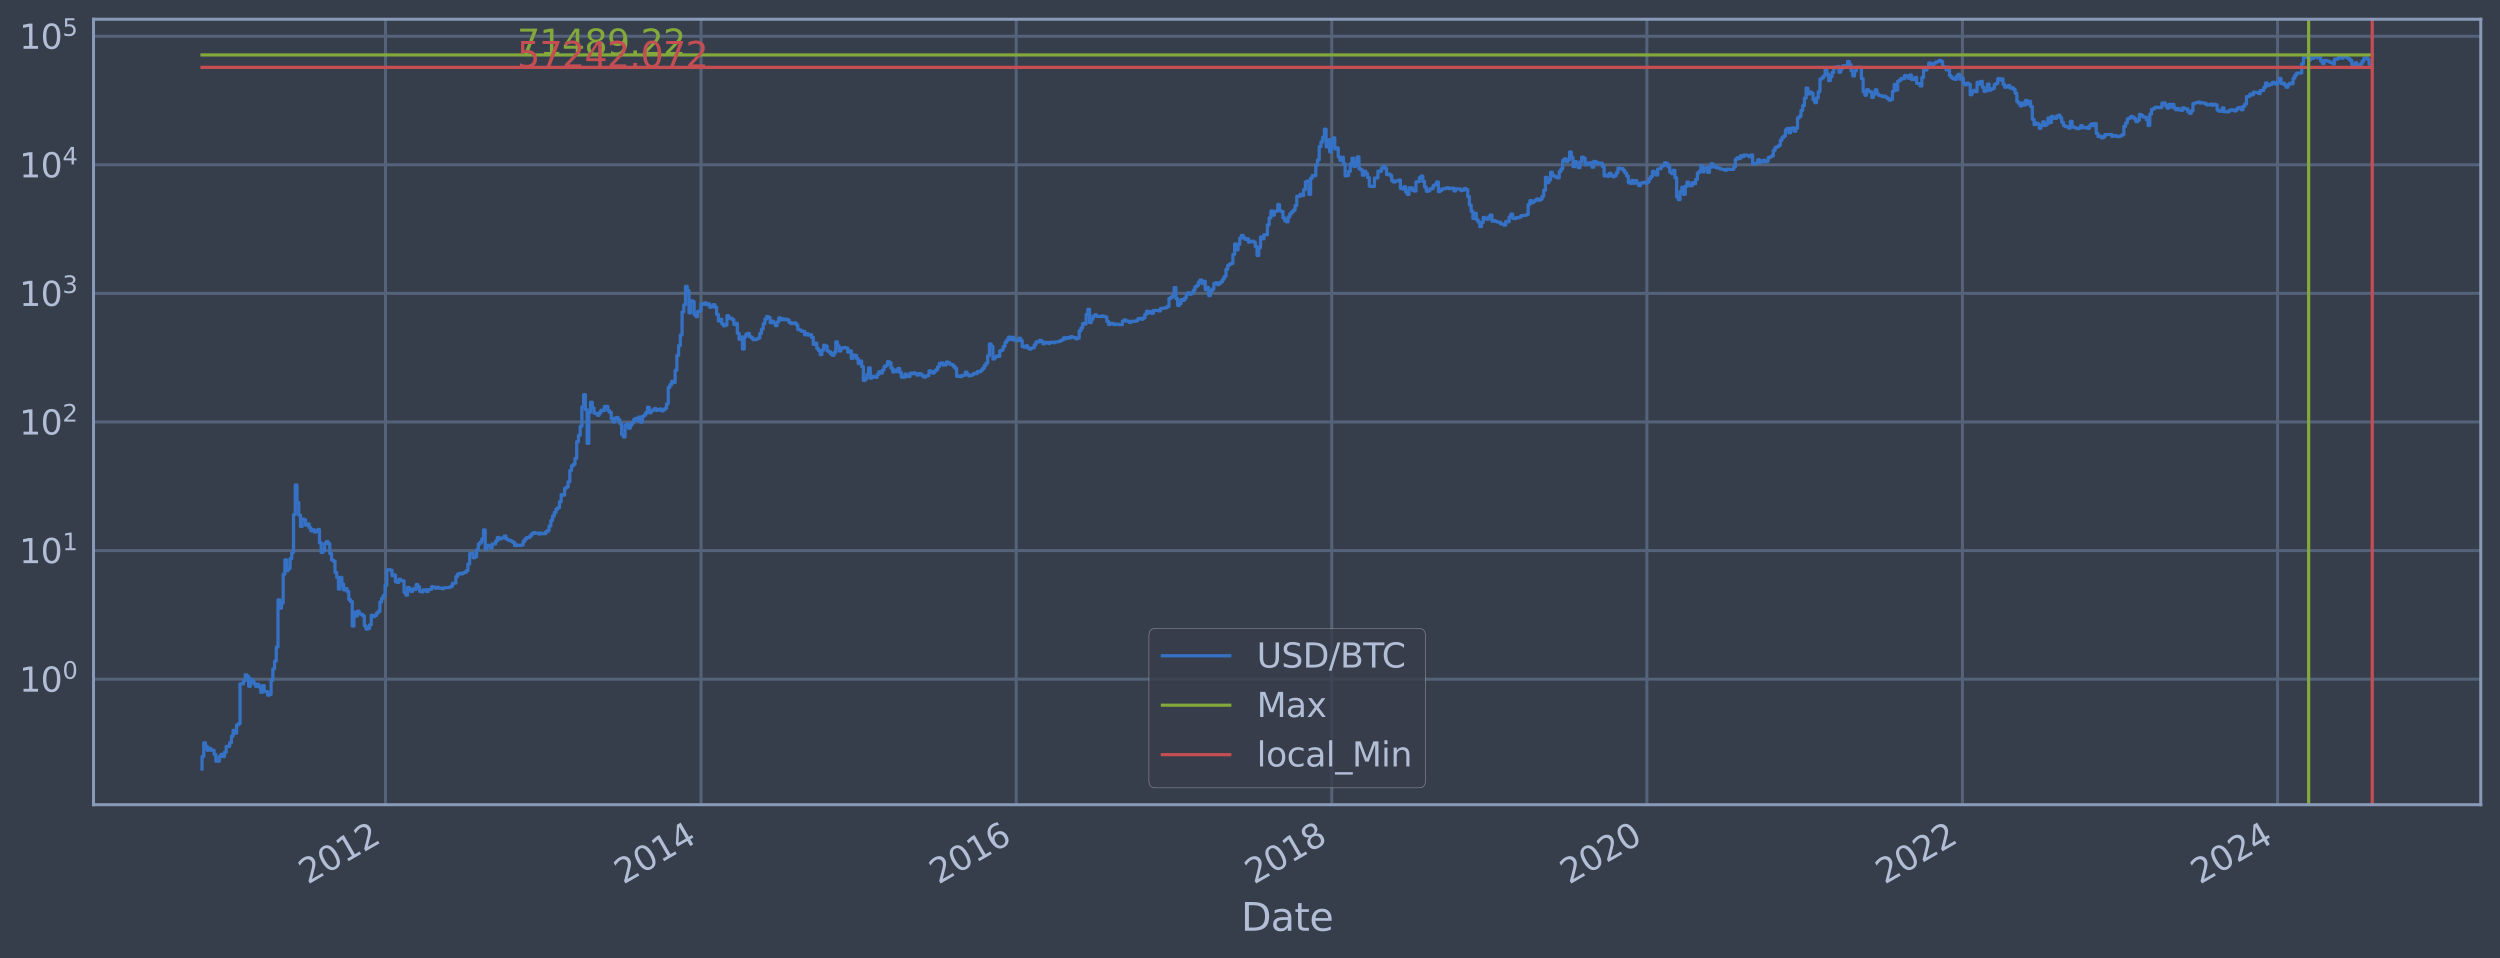 <?xml version="1.0" encoding="utf-8" standalone="no"?>
<!DOCTYPE svg PUBLIC "-//W3C//DTD SVG 1.1//EN"
  "http://www.w3.org/Graphics/SVG/1.1/DTD/svg11.dtd">
<svg xmlns:xlink="http://www.w3.org/1999/xlink" width="934.976pt" height="358.291pt" viewBox="0 0 934.976 358.291" xmlns="http://www.w3.org/2000/svg" version="1.1">
 <defs>
  <style type="text/css">*{stroke-linejoin: round; stroke-linecap: butt}</style>
 </defs>
 <g id="figure_1">
  <g id="patch_1">
   <path d="M 0 358.291 
L 934.976 358.291 
L 934.976 0 
L 0 0 
z
" style="fill: #373e4b"/>
  </g>
  <g id="axes_1">
   <g id="patch_2">
    <path d="M 34.976 300.96 
L 927.776 300.96 
L 927.776 7.2 
L 34.976 7.2 
z
" style="fill: #373e4b"/>
   </g>
   <g id="matplotlib.axis_1">
    <g id="xtick_1">
     <g id="line2d_1">
      <path d="M 144.171 300.96 
L 144.171 7.2 
" clip-path="url(#p1228e69f7b)" style="fill: none; stroke: #546379; stroke-width: 1.12; stroke-linecap: square"/>
     </g>
     <g id="line2d_2"/>
     <g id="text_1">
      <!-- 2012 -->
      <g style="fill: #b1bed6" transform="translate(115.09 330.885) rotate(-30) scale(0.126 -0.126)">
       <defs>
        <path id="DejaVuSans-32" d="M 1228 531 
L 3431 531 
L 3431 0 
L 469 0 
L 469 531 
Q 828 903 1448 1529 
Q 2069 2156 2228 2338 
Q 2531 2678 2651 2914 
Q 2772 3150 2772 3378 
Q 2772 3750 2511 3984 
Q 2250 4219 1831 4219 
Q 1534 4219 1204 4116 
Q 875 4013 500 3803 
L 500 4441 
Q 881 4594 1212 4672 
Q 1544 4750 1819 4750 
Q 2544 4750 2975 4387 
Q 3406 4025 3406 3419 
Q 3406 3131 3298 2873 
Q 3191 2616 2906 2266 
Q 2828 2175 2409 1742 
Q 1991 1309 1228 531 
z
" transform="scale(0.016)"/>
        <path id="DejaVuSans-30" d="M 2034 4250 
Q 1547 4250 1301 3770 
Q 1056 3291 1056 2328 
Q 1056 1369 1301 889 
Q 1547 409 2034 409 
Q 2525 409 2770 889 
Q 3016 1369 3016 2328 
Q 3016 3291 2770 3770 
Q 2525 4250 2034 4250 
z
M 2034 4750 
Q 2819 4750 3233 4129 
Q 3647 3509 3647 2328 
Q 3647 1150 3233 529 
Q 2819 -91 2034 -91 
Q 1250 -91 836 529 
Q 422 1150 422 2328 
Q 422 3509 836 4129 
Q 1250 4750 2034 4750 
z
" transform="scale(0.016)"/>
        <path id="DejaVuSans-31" d="M 794 531 
L 1825 531 
L 1825 4091 
L 703 3866 
L 703 4441 
L 1819 4666 
L 2450 4666 
L 2450 531 
L 3481 531 
L 3481 0 
L 794 0 
L 794 531 
z
" transform="scale(0.016)"/>
       </defs>
       <use xlink:href="#DejaVuSans-32"/>
       <use xlink:href="#DejaVuSans-30" x="63.623"/>
       <use xlink:href="#DejaVuSans-31" x="127.246"/>
       <use xlink:href="#DejaVuSans-32" x="190.869"/>
      </g>
     </g>
    </g>
    <g id="xtick_2">
     <g id="line2d_3">
      <path d="M 262.187 300.96 
L 262.187 7.2 
" clip-path="url(#p1228e69f7b)" style="fill: none; stroke: #546379; stroke-width: 1.12; stroke-linecap: square"/>
     </g>
     <g id="line2d_4"/>
     <g id="text_2">
      <!-- 2014 -->
      <g style="fill: #b1bed6" transform="translate(233.106 330.885) rotate(-30) scale(0.126 -0.126)">
       <defs>
        <path id="DejaVuSans-34" d="M 2419 4116 
L 825 1625 
L 2419 1625 
L 2419 4116 
z
M 2253 4666 
L 3047 4666 
L 3047 1625 
L 3713 1625 
L 3713 1100 
L 3047 1100 
L 3047 0 
L 2419 0 
L 2419 1100 
L 313 1100 
L 313 1709 
L 2253 4666 
z
" transform="scale(0.016)"/>
       </defs>
       <use xlink:href="#DejaVuSans-32"/>
       <use xlink:href="#DejaVuSans-30" x="63.623"/>
       <use xlink:href="#DejaVuSans-31" x="127.246"/>
       <use xlink:href="#DejaVuSans-34" x="190.869"/>
      </g>
     </g>
    </g>
    <g id="xtick_3">
     <g id="line2d_5">
      <path d="M 380.041 300.96 
L 380.041 7.2 
" clip-path="url(#p1228e69f7b)" style="fill: none; stroke: #546379; stroke-width: 1.12; stroke-linecap: square"/>
     </g>
     <g id="line2d_6"/>
     <g id="text_3">
      <!-- 2016 -->
      <g style="fill: #b1bed6" transform="translate(350.96 330.885) rotate(-30) scale(0.126 -0.126)">
       <defs>
        <path id="DejaVuSans-36" d="M 2113 2584 
Q 1688 2584 1439 2293 
Q 1191 2003 1191 1497 
Q 1191 994 1439 701 
Q 1688 409 2113 409 
Q 2538 409 2786 701 
Q 3034 994 3034 1497 
Q 3034 2003 2786 2293 
Q 2538 2584 2113 2584 
z
M 3366 4563 
L 3366 3988 
Q 3128 4100 2886 4159 
Q 2644 4219 2406 4219 
Q 1781 4219 1451 3797 
Q 1122 3375 1075 2522 
Q 1259 2794 1537 2939 
Q 1816 3084 2150 3084 
Q 2853 3084 3261 2657 
Q 3669 2231 3669 1497 
Q 3669 778 3244 343 
Q 2819 -91 2113 -91 
Q 1303 -91 875 529 
Q 447 1150 447 2328 
Q 447 3434 972 4092 
Q 1497 4750 2381 4750 
Q 2619 4750 2861 4703 
Q 3103 4656 3366 4563 
z
" transform="scale(0.016)"/>
       </defs>
       <use xlink:href="#DejaVuSans-32"/>
       <use xlink:href="#DejaVuSans-30" x="63.623"/>
       <use xlink:href="#DejaVuSans-31" x="127.246"/>
       <use xlink:href="#DejaVuSans-36" x="190.869"/>
      </g>
     </g>
    </g>
    <g id="xtick_4">
     <g id="line2d_7">
      <path d="M 498.056 300.96 
L 498.056 7.2 
" clip-path="url(#p1228e69f7b)" style="fill: none; stroke: #546379; stroke-width: 1.12; stroke-linecap: square"/>
     </g>
     <g id="line2d_8"/>
     <g id="text_4">
      <!-- 2018 -->
      <g style="fill: #b1bed6" transform="translate(468.975 330.885) rotate(-30) scale(0.126 -0.126)">
       <defs>
        <path id="DejaVuSans-38" d="M 2034 2216 
Q 1584 2216 1326 1975 
Q 1069 1734 1069 1313 
Q 1069 891 1326 650 
Q 1584 409 2034 409 
Q 2484 409 2743 651 
Q 3003 894 3003 1313 
Q 3003 1734 2745 1975 
Q 2488 2216 2034 2216 
z
M 1403 2484 
Q 997 2584 770 2862 
Q 544 3141 544 3541 
Q 544 4100 942 4425 
Q 1341 4750 2034 4750 
Q 2731 4750 3128 4425 
Q 3525 4100 3525 3541 
Q 3525 3141 3298 2862 
Q 3072 2584 2669 2484 
Q 3125 2378 3379 2068 
Q 3634 1759 3634 1313 
Q 3634 634 3220 271 
Q 2806 -91 2034 -91 
Q 1263 -91 848 271 
Q 434 634 434 1313 
Q 434 1759 690 2068 
Q 947 2378 1403 2484 
z
M 1172 3481 
Q 1172 3119 1398 2916 
Q 1625 2713 2034 2713 
Q 2441 2713 2670 2916 
Q 2900 3119 2900 3481 
Q 2900 3844 2670 4047 
Q 2441 4250 2034 4250 
Q 1625 4250 1398 4047 
Q 1172 3844 1172 3481 
z
" transform="scale(0.016)"/>
       </defs>
       <use xlink:href="#DejaVuSans-32"/>
       <use xlink:href="#DejaVuSans-30" x="63.623"/>
       <use xlink:href="#DejaVuSans-31" x="127.246"/>
       <use xlink:href="#DejaVuSans-38" x="190.869"/>
      </g>
     </g>
    </g>
    <g id="xtick_5">
     <g id="line2d_9">
      <path d="M 615.91 300.96 
L 615.91 7.2 
" clip-path="url(#p1228e69f7b)" style="fill: none; stroke: #546379; stroke-width: 1.12; stroke-linecap: square"/>
     </g>
     <g id="line2d_10"/>
     <g id="text_5">
      <!-- 2020 -->
      <g style="fill: #b1bed6" transform="translate(586.829 330.885) rotate(-30) scale(0.126 -0.126)">
       <use xlink:href="#DejaVuSans-32"/>
       <use xlink:href="#DejaVuSans-30" x="63.623"/>
       <use xlink:href="#DejaVuSans-32" x="127.246"/>
       <use xlink:href="#DejaVuSans-30" x="190.869"/>
      </g>
     </g>
    </g>
    <g id="xtick_6">
     <g id="line2d_11">
      <path d="M 733.926 300.96 
L 733.926 7.2 
" clip-path="url(#p1228e69f7b)" style="fill: none; stroke: #546379; stroke-width: 1.12; stroke-linecap: square"/>
     </g>
     <g id="line2d_12"/>
     <g id="text_6">
      <!-- 2022 -->
      <g style="fill: #b1bed6" transform="translate(704.845 330.885) rotate(-30) scale(0.126 -0.126)">
       <use xlink:href="#DejaVuSans-32"/>
       <use xlink:href="#DejaVuSans-30" x="63.623"/>
       <use xlink:href="#DejaVuSans-32" x="127.246"/>
       <use xlink:href="#DejaVuSans-32" x="190.869"/>
      </g>
     </g>
    </g>
    <g id="xtick_7">
     <g id="line2d_13">
      <path d="M 851.78 300.96 
L 851.78 7.2 
" clip-path="url(#p1228e69f7b)" style="fill: none; stroke: #546379; stroke-width: 1.12; stroke-linecap: square"/>
     </g>
     <g id="line2d_14"/>
     <g id="text_7">
      <!-- 2024 -->
      <g style="fill: #b1bed6" transform="translate(822.699 330.885) rotate(-30) scale(0.126 -0.126)">
       <use xlink:href="#DejaVuSans-32"/>
       <use xlink:href="#DejaVuSans-30" x="63.623"/>
       <use xlink:href="#DejaVuSans-32" x="127.246"/>
       <use xlink:href="#DejaVuSans-34" x="190.869"/>
      </g>
     </g>
    </g>
    <g id="text_8">
     <!-- Date -->
     <g style="fill: #b1bed6" transform="translate(464.167 348.096) scale(0.144 -0.144)">
      <defs>
       <path id="DejaVuSans-44" d="M 1259 4147 
L 1259 519 
L 2022 519 
Q 2988 519 3436 956 
Q 3884 1394 3884 2338 
Q 3884 3275 3436 3711 
Q 2988 4147 2022 4147 
L 1259 4147 
z
M 628 4666 
L 1925 4666 
Q 3281 4666 3915 4102 
Q 4550 3538 4550 2338 
Q 4550 1131 3912 565 
Q 3275 0 1925 0 
L 628 0 
L 628 4666 
z
" transform="scale(0.016)"/>
       <path id="DejaVuSans-61" d="M 2194 1759 
Q 1497 1759 1228 1600 
Q 959 1441 959 1056 
Q 959 750 1161 570 
Q 1363 391 1709 391 
Q 2188 391 2477 730 
Q 2766 1069 2766 1631 
L 2766 1759 
L 2194 1759 
z
M 3341 1997 
L 3341 0 
L 2766 0 
L 2766 531 
Q 2569 213 2275 61 
Q 1981 -91 1556 -91 
Q 1019 -91 701 211 
Q 384 513 384 1019 
Q 384 1609 779 1909 
Q 1175 2209 1959 2209 
L 2766 2209 
L 2766 2266 
Q 2766 2663 2505 2880 
Q 2244 3097 1772 3097 
Q 1472 3097 1187 3025 
Q 903 2953 641 2809 
L 641 3341 
Q 956 3463 1253 3523 
Q 1550 3584 1831 3584 
Q 2591 3584 2966 3190 
Q 3341 2797 3341 1997 
z
" transform="scale(0.016)"/>
       <path id="DejaVuSans-74" d="M 1172 4494 
L 1172 3500 
L 2356 3500 
L 2356 3053 
L 1172 3053 
L 1172 1153 
Q 1172 725 1289 603 
Q 1406 481 1766 481 
L 2356 481 
L 2356 0 
L 1766 0 
Q 1100 0 847 248 
Q 594 497 594 1153 
L 594 3053 
L 172 3053 
L 172 3500 
L 594 3500 
L 594 4494 
L 1172 4494 
z
" transform="scale(0.016)"/>
       <path id="DejaVuSans-65" d="M 3597 1894 
L 3597 1613 
L 953 1613 
Q 991 1019 1311 708 
Q 1631 397 2203 397 
Q 2534 397 2845 478 
Q 3156 559 3463 722 
L 3463 178 
Q 3153 47 2828 -22 
Q 2503 -91 2169 -91 
Q 1331 -91 842 396 
Q 353 884 353 1716 
Q 353 2575 817 3079 
Q 1281 3584 2069 3584 
Q 2775 3584 3186 3129 
Q 3597 2675 3597 1894 
z
M 3022 2063 
Q 3016 2534 2758 2815 
Q 2500 3097 2075 3097 
Q 1594 3097 1305 2825 
Q 1016 2553 972 2059 
L 3022 2063 
z
" transform="scale(0.016)"/>
      </defs>
      <use xlink:href="#DejaVuSans-44"/>
      <use xlink:href="#DejaVuSans-61" x="77.002"/>
      <use xlink:href="#DejaVuSans-74" x="138.281"/>
      <use xlink:href="#DejaVuSans-65" x="177.49"/>
     </g>
    </g>
   </g>
   <g id="matplotlib.axis_2">
    <g id="ytick_1">
     <g id="line2d_15">
      <path d="M 34.976 253.994 
L 927.776 253.994 
" clip-path="url(#p1228e69f7b)" style="fill: none; stroke: #546379; stroke-width: 1.12; stroke-linecap: square"/>
     </g>
     <g id="line2d_16"/>
     <g id="text_9">
      <!-- $\mathdefault{10^{0}}$ -->
      <g style="fill: #b1bed6" transform="translate(7.2 258.781) scale(0.126 -0.126)">
       <use xlink:href="#DejaVuSans-31" transform="translate(0 0.766)"/>
       <use xlink:href="#DejaVuSans-30" transform="translate(63.623 0.766)"/>
       <use xlink:href="#DejaVuSans-30" transform="translate(128.203 39.047) scale(0.7)"/>
      </g>
     </g>
    </g>
    <g id="ytick_2">
     <g id="line2d_17">
      <path d="M 34.976 205.904 
L 927.776 205.904 
" clip-path="url(#p1228e69f7b)" style="fill: none; stroke: #546379; stroke-width: 1.12; stroke-linecap: square"/>
     </g>
     <g id="line2d_18"/>
     <g id="text_10">
      <!-- $\mathdefault{10^{1}}$ -->
      <g style="fill: #b1bed6" transform="translate(7.2 210.691) scale(0.126 -0.126)">
       <use xlink:href="#DejaVuSans-31" transform="translate(0 0.684)"/>
       <use xlink:href="#DejaVuSans-30" transform="translate(63.623 0.684)"/>
       <use xlink:href="#DejaVuSans-31" transform="translate(128.203 38.966) scale(0.7)"/>
      </g>
     </g>
    </g>
    <g id="ytick_3">
     <g id="line2d_19">
      <path d="M 34.976 157.813 
L 927.776 157.813 
" clip-path="url(#p1228e69f7b)" style="fill: none; stroke: #546379; stroke-width: 1.12; stroke-linecap: square"/>
     </g>
     <g id="line2d_20"/>
     <g id="text_11">
      <!-- $\mathdefault{10^{2}}$ -->
      <g style="fill: #b1bed6" transform="translate(7.2 162.601) scale(0.126 -0.126)">
       <use xlink:href="#DejaVuSans-31" transform="translate(0 0.766)"/>
       <use xlink:href="#DejaVuSans-30" transform="translate(63.623 0.766)"/>
       <use xlink:href="#DejaVuSans-32" transform="translate(128.203 39.047) scale(0.7)"/>
      </g>
     </g>
    </g>
    <g id="ytick_4">
     <g id="line2d_21">
      <path d="M 34.976 109.723 
L 927.776 109.723 
" clip-path="url(#p1228e69f7b)" style="fill: none; stroke: #546379; stroke-width: 1.12; stroke-linecap: square"/>
     </g>
     <g id="line2d_22"/>
     <g id="text_12">
      <!-- $\mathdefault{10^{3}}$ -->
      <g style="fill: #b1bed6" transform="translate(7.2 114.51) scale(0.126 -0.126)">
       <defs>
        <path id="DejaVuSans-33" d="M 2597 2516 
Q 3050 2419 3304 2112 
Q 3559 1806 3559 1356 
Q 3559 666 3084 287 
Q 2609 -91 1734 -91 
Q 1441 -91 1130 -33 
Q 819 25 488 141 
L 488 750 
Q 750 597 1062 519 
Q 1375 441 1716 441 
Q 2309 441 2620 675 
Q 2931 909 2931 1356 
Q 2931 1769 2642 2001 
Q 2353 2234 1838 2234 
L 1294 2234 
L 1294 2753 
L 1863 2753 
Q 2328 2753 2575 2939 
Q 2822 3125 2822 3475 
Q 2822 3834 2567 4026 
Q 2313 4219 1838 4219 
Q 1578 4219 1281 4162 
Q 984 4106 628 3988 
L 628 4550 
Q 988 4650 1302 4700 
Q 1616 4750 1894 4750 
Q 2613 4750 3031 4423 
Q 3450 4097 3450 3541 
Q 3450 3153 3228 2886 
Q 3006 2619 2597 2516 
z
" transform="scale(0.016)"/>
       </defs>
       <use xlink:href="#DejaVuSans-31" transform="translate(0 0.766)"/>
       <use xlink:href="#DejaVuSans-30" transform="translate(63.623 0.766)"/>
       <use xlink:href="#DejaVuSans-33" transform="translate(128.203 39.047) scale(0.7)"/>
      </g>
     </g>
    </g>
    <g id="ytick_5">
     <g id="line2d_23">
      <path d="M 34.976 61.633 
L 927.776 61.633 
" clip-path="url(#p1228e69f7b)" style="fill: none; stroke: #546379; stroke-width: 1.12; stroke-linecap: square"/>
     </g>
     <g id="line2d_24"/>
     <g id="text_13">
      <!-- $\mathdefault{10^{4}}$ -->
      <g style="fill: #b1bed6" transform="translate(7.2 66.42) scale(0.126 -0.126)">
       <use xlink:href="#DejaVuSans-31" transform="translate(0 0.684)"/>
       <use xlink:href="#DejaVuSans-30" transform="translate(63.623 0.684)"/>
       <use xlink:href="#DejaVuSans-34" transform="translate(128.203 38.966) scale(0.7)"/>
      </g>
     </g>
    </g>
    <g id="ytick_6">
     <g id="line2d_25">
      <path d="M 34.976 13.543 
L 927.776 13.543 
" clip-path="url(#p1228e69f7b)" style="fill: none; stroke: #546379; stroke-width: 1.12; stroke-linecap: square"/>
     </g>
     <g id="line2d_26"/>
     <g id="text_14">
      <!-- $\mathdefault{10^{5}}$ -->
      <g style="fill: #b1bed6" transform="translate(7.2 18.33) scale(0.126 -0.126)">
       <defs>
        <path id="DejaVuSans-35" d="M 691 4666 
L 3169 4666 
L 3169 4134 
L 1269 4134 
L 1269 2991 
Q 1406 3038 1543 3061 
Q 1681 3084 1819 3084 
Q 2600 3084 3056 2656 
Q 3513 2228 3513 1497 
Q 3513 744 3044 326 
Q 2575 -91 1722 -91 
Q 1428 -91 1123 -41 
Q 819 9 494 109 
L 494 744 
Q 775 591 1075 516 
Q 1375 441 1709 441 
Q 2250 441 2565 725 
Q 2881 1009 2881 1497 
Q 2881 1984 2565 2268 
Q 2250 2553 1709 2553 
Q 1456 2553 1204 2497 
Q 953 2441 691 2322 
L 691 4666 
z
" transform="scale(0.016)"/>
       </defs>
       <use xlink:href="#DejaVuSans-31" transform="translate(0 0.684)"/>
       <use xlink:href="#DejaVuSans-30" transform="translate(63.623 0.684)"/>
       <use xlink:href="#DejaVuSans-35" transform="translate(128.203 38.966) scale(0.7)"/>
      </g>
     </g>
    </g>
    <g id="ytick_7">
     <g id="line2d_27"/>
    </g>
    <g id="ytick_8">
     <g id="line2d_28"/>
    </g>
    <g id="ytick_9">
     <g id="line2d_29"/>
    </g>
    <g id="ytick_10">
     <g id="line2d_30"/>
    </g>
    <g id="ytick_11">
     <g id="line2d_31"/>
    </g>
    <g id="ytick_12">
     <g id="line2d_32"/>
    </g>
    <g id="ytick_13">
     <g id="line2d_33"/>
    </g>
    <g id="ytick_14">
     <g id="line2d_34"/>
    </g>
    <g id="ytick_15">
     <g id="line2d_35"/>
    </g>
    <g id="ytick_16">
     <g id="line2d_36"/>
    </g>
    <g id="ytick_17">
     <g id="line2d_37"/>
    </g>
    <g id="ytick_18">
     <g id="line2d_38"/>
    </g>
    <g id="ytick_19">
     <g id="line2d_39"/>
    </g>
    <g id="ytick_20">
     <g id="line2d_40"/>
    </g>
    <g id="ytick_21">
     <g id="line2d_41"/>
    </g>
    <g id="ytick_22">
     <g id="line2d_42"/>
    </g>
    <g id="ytick_23">
     <g id="line2d_43"/>
    </g>
    <g id="ytick_24">
     <g id="line2d_44"/>
    </g>
    <g id="ytick_25">
     <g id="line2d_45"/>
    </g>
    <g id="ytick_26">
     <g id="line2d_46"/>
    </g>
    <g id="ytick_27">
     <g id="line2d_47"/>
    </g>
    <g id="ytick_28">
     <g id="line2d_48"/>
    </g>
    <g id="ytick_29">
     <g id="line2d_49"/>
    </g>
    <g id="ytick_30">
     <g id="line2d_50"/>
    </g>
    <g id="ytick_31">
     <g id="line2d_51"/>
    </g>
    <g id="ytick_32">
     <g id="line2d_52"/>
    </g>
    <g id="ytick_33">
     <g id="line2d_53"/>
    </g>
    <g id="ytick_34">
     <g id="line2d_54"/>
    </g>
    <g id="ytick_35">
     <g id="line2d_55"/>
    </g>
    <g id="ytick_36">
     <g id="line2d_56"/>
    </g>
    <g id="ytick_37">
     <g id="line2d_57"/>
    </g>
    <g id="ytick_38">
     <g id="line2d_58"/>
    </g>
    <g id="ytick_39">
     <g id="line2d_59"/>
    </g>
    <g id="ytick_40">
     <g id="line2d_60"/>
    </g>
    <g id="ytick_41">
     <g id="line2d_61"/>
    </g>
    <g id="ytick_42">
     <g id="line2d_62"/>
    </g>
    <g id="ytick_43">
     <g id="line2d_63"/>
    </g>
    <g id="ytick_44">
     <g id="line2d_64"/>
    </g>
    <g id="ytick_45">
     <g id="line2d_65"/>
    </g>
    <g id="ytick_46">
     <g id="line2d_66"/>
    </g>
    <g id="ytick_47">
     <g id="line2d_67"/>
    </g>
    <g id="ytick_48">
     <g id="line2d_68"/>
    </g>
    <g id="ytick_49">
     <g id="line2d_69"/>
    </g>
    <g id="ytick_50">
     <g id="line2d_70"/>
    </g>
    <g id="ytick_51">
     <g id="line2d_71"/>
    </g>
    <g id="ytick_52">
     <g id="line2d_72"/>
    </g>
    <g id="ytick_53">
     <g id="line2d_73"/>
    </g>
    <g id="ytick_54">
     <g id="line2d_74"/>
    </g>
   </g>
   <g id="line2d_75">
    <path d="M 75.558 287.607 
L 75.558 282.947 
L 76.204 282.947 
L 76.204 277.791 
L 76.849 277.791 
L 76.849 279.139 
L 77.495 279.139 
L 77.495 280.58 
L 78.141 280.58 
L 78.141 279.847 
L 78.787 279.847 
L 78.787 280.58 
L 80.078 280.58 
L 80.078 282.128 
L 80.724 282.128 
L 80.724 284.688 
L 82.016 284.688 
L 82.016 282.947 
L 82.661 282.947 
L 82.661 282.128 
L 83.307 282.128 
L 83.307 282.947 
L 83.953 282.947 
L 83.953 281.34 
L 84.599 281.34 
L 84.599 279.139 
L 85.89 279.139 
L 85.89 277.791 
L 86.536 277.791 
L 86.536 275.331 
L 87.182 275.331 
L 87.182 273.131 
L 87.828 273.131 
L 87.828 274.202 
L 88.473 274.202 
L 88.473 271.14 
L 89.119 271.14 
L 89.119 270.671 
L 89.765 270.671 
L 89.765 255.735 
L 91.056 255.735 
L 91.056 254.63 
L 91.702 254.63 
L 91.702 252.386 
L 92.348 252.386 
L 92.348 252.975 
L 92.994 252.975 
L 92.994 256.664 
L 93.64 256.664 
L 93.64 253.994 
L 94.285 253.994 
L 94.285 254.63 
L 94.931 254.63 
L 94.931 255.735 
L 95.577 255.735 
L 95.577 256.664 
L 96.223 256.664 
L 96.223 255.963 
L 96.868 255.963 
L 96.868 256.902 
L 97.514 256.902 
L 97.514 258.917 
L 98.16 258.917 
L 98.16 256.428 
L 98.806 256.428 
L 98.806 258.654 
L 100.097 258.654 
L 100.097 260.002 
L 100.743 260.002 
L 100.743 259.725 
L 101.389 259.725 
L 101.389 254.416 
L 102.035 254.416 
L 102.035 250.186 
L 102.68 250.186 
L 102.68 247.267 
L 103.326 247.267 
L 103.326 241.951 
L 103.972 241.951 
L 103.972 224.322 
L 104.618 224.322 
L 104.618 227.474 
L 105.263 227.474 
L 105.263 225.516 
L 105.909 225.516 
L 105.909 214.741 
L 106.555 214.741 
L 106.555 209.372 
L 107.201 209.372 
L 107.201 213.413 
L 107.847 213.413 
L 107.847 212.562 
L 108.492 212.562 
L 108.492 208.86 
L 109.138 208.86 
L 109.138 206.604 
L 109.784 206.604 
L 109.784 192.443 
L 110.43 192.443 
L 110.43 181.39 
L 111.075 181.39 
L 111.075 187.917 
L 111.721 187.917 
L 111.721 192.642 
L 112.367 192.642 
L 112.367 196.899 
L 113.013 196.899 
L 113.013 194.121 
L 113.659 194.121 
L 113.659 194.396 
L 114.304 194.396 
L 114.304 196.43 
L 114.95 196.43 
L 114.95 195.957 
L 115.596 195.957 
L 115.596 197.338 
L 116.242 197.338 
L 116.242 198.507 
L 116.887 198.507 
L 116.887 198.086 
L 117.533 198.086 
L 117.533 198.981 
L 118.179 198.981 
L 118.179 198.728 
L 118.825 198.728 
L 118.825 198.028 
L 119.471 198.028 
L 119.471 202.985 
L 120.116 202.985 
L 120.116 206.626 
L 120.762 206.626 
L 120.762 206.05 
L 121.408 206.05 
L 121.408 203.24 
L 122.054 203.24 
L 122.054 202.535 
L 122.699 202.535 
L 122.699 203.351 
L 123.345 203.351 
L 123.345 207.019 
L 123.991 207.019 
L 123.991 209.396 
L 124.637 209.396 
L 124.637 209.871 
L 125.283 209.871 
L 125.283 214.081 
L 125.928 214.081 
L 125.928 215.921 
L 126.574 215.921 
L 126.574 220.297 
L 127.22 220.297 
L 127.22 215.955 
L 127.866 215.955 
L 127.866 218.428 
L 128.511 218.428 
L 128.511 220.632 
L 129.157 220.632 
L 129.157 220.131 
L 129.803 220.131 
L 129.803 221.276 
L 130.449 221.276 
L 130.449 224.221 
L 131.094 224.221 
L 131.094 224.988 
L 131.74 224.988 
L 131.74 234.118 
L 132.386 234.118 
L 132.386 228.932 
L 133.032 228.932 
L 133.032 230.364 
L 133.678 230.364 
L 133.678 228.558 
L 134.323 228.558 
L 134.323 229.571 
L 134.969 229.571 
L 134.969 229.766 
L 135.615 229.766 
L 135.615 230.297 
L 136.261 230.297 
L 136.261 234.038 
L 136.906 234.038 
L 136.906 235.279 
L 137.552 235.279 
L 137.552 235.024 
L 138.198 235.024 
L 138.198 233.719 
L 138.844 233.719 
L 138.844 230.096 
L 139.49 230.096 
L 139.49 230.635 
L 140.135 230.635 
L 140.135 230.23 
L 140.781 230.23 
L 140.781 229.313 
L 141.427 229.313 
L 141.427 228.682 
L 142.073 228.682 
L 142.073 225.145 
L 142.718 225.145 
L 142.718 223.774 
L 143.364 223.774 
L 143.364 222.72 
L 144.01 222.72 
L 144.01 218.889 
L 144.656 218.889 
L 144.656 213.175 
L 145.302 213.175 
L 145.302 213.057 
L 145.947 213.057 
L 145.947 213.234 
L 146.593 213.234 
L 146.593 215.323 
L 147.239 215.323 
L 147.239 214.997 
L 147.885 214.997 
L 147.885 217.644 
L 148.53 217.644 
L 148.53 217.828 
L 149.176 217.828 
L 149.176 216.607 
L 149.822 216.607 
L 149.822 217.137 
L 151.114 217.208 
L 151.114 221.495 
L 151.759 221.495 
L 151.759 222.581 
L 152.405 222.581 
L 152.405 219.682 
L 153.051 219.682 
L 153.051 220.464 
L 153.697 220.464 
L 153.697 221.189 
L 154.342 221.189 
L 154.342 220.172 
L 154.988 220.172 
L 154.988 220.464 
L 155.634 220.464 
L 155.634 218.619 
L 156.28 218.619 
L 156.28 219.441 
L 156.925 219.441 
L 156.925 221.189 
L 157.571 221.189 
L 157.571 221.364 
L 158.217 221.364 
L 158.217 220.632 
L 159.509 220.548 
L 159.509 221.233 
L 160.154 221.233 
L 160.154 220.506 
L 161.446 220.422 
L 161.446 219.401 
L 162.092 219.401 
L 162.092 219.601 
L 162.737 219.601 
L 162.737 220.008 
L 163.383 220.008 
L 163.383 219.642 
L 164.029 219.642 
L 164.029 219.967 
L 165.321 219.967 
L 165.321 220.172 
L 165.966 220.172 
L 165.966 219.844 
L 167.904 219.763 
L 167.904 219.642 
L 168.549 219.642 
L 168.549 219.282 
L 169.195 219.282 
L 169.195 218.163 
L 170.487 218.088 
L 170.487 215.653 
L 171.133 215.653 
L 171.133 214.709 
L 171.778 214.709 
L 171.778 214.456 
L 172.424 214.456 
L 172.424 214.645 
L 173.07 214.645 
L 173.07 214.237 
L 173.716 214.237 
L 173.716 214.081 
L 174.361 214.081 
L 174.361 213.413 
L 175.007 213.413 
L 175.007 210.959 
L 175.653 210.959 
L 175.653 207.041 
L 176.299 207.041 
L 176.299 206.909 
L 176.945 206.909 
L 176.945 208.573 
L 177.59 208.573 
L 177.59 208.22 
L 178.236 208.22 
L 178.236 205.654 
L 178.882 205.654 
L 178.882 203.481 
L 179.528 203.481 
L 179.528 202.804 
L 180.173 202.804 
L 180.173 201.58 
L 180.819 201.58 
L 180.819 198.172 
L 181.465 198.172 
L 181.465 205.368 
L 182.111 205.368 
L 182.111 203.932 
L 182.757 203.932 
L 182.757 204.085 
L 183.402 204.085 
L 183.402 204.845 
L 184.048 204.845 
L 184.048 203.407 
L 185.34 203.462 
L 185.34 202.376 
L 185.985 202.376 
L 185.985 201.027 
L 186.631 201.027 
L 186.631 201.614 
L 187.277 201.614 
L 187.277 201.31 
L 187.923 201.31 
L 187.923 201.11 
L 188.568 201.11 
L 188.568 200.472 
L 189.214 200.472 
L 189.214 201.58 
L 189.86 201.58 
L 189.86 201.922 
L 190.506 201.922 
L 190.506 202.131 
L 191.152 202.131 
L 191.152 202.447 
L 191.797 202.447 
L 191.797 202.876 
L 192.443 202.876 
L 192.443 204.046 
L 193.089 204.046 
L 193.089 203.799 
L 193.735 203.799 
L 193.735 203.97 
L 195.026 204.008 
L 195.026 203.781 
L 195.672 203.781 
L 195.672 202.411 
L 196.318 202.411 
L 196.318 201.546 
L 196.964 201.546 
L 196.964 201.044 
L 198.255 200.978 
L 198.255 200.28 
L 198.901 200.28 
L 198.901 199.559 
L 199.547 199.559 
L 199.547 199.177 
L 200.192 199.177 
L 200.192 199.436 
L 201.484 199.329 
L 201.484 199.713 
L 202.13 199.713 
L 202.13 199.405 
L 202.776 199.405 
L 202.776 199.605 
L 204.067 199.574 
L 204.067 198.891 
L 204.713 198.891 
L 204.713 198.419 
L 205.359 198.419 
L 205.359 196.71 
L 206.004 196.71 
L 206.004 194.662 
L 206.65 194.662 
L 206.65 193.01 
L 207.296 193.01 
L 207.296 191.658 
L 207.942 191.658 
L 207.942 190.408 
L 208.588 190.408 
L 208.588 189.887 
L 209.233 189.887 
L 209.233 187.645 
L 209.879 187.645 
L 209.879 185.005 
L 210.525 185.005 
L 210.525 185.175 
L 211.171 185.175 
L 211.171 182.6 
L 211.816 182.6 
L 211.816 182.14 
L 212.462 182.14 
L 212.462 180.192 
L 213.108 180.192 
L 213.108 175.931 
L 213.754 175.931 
L 213.754 174.214 
L 214.399 174.214 
L 214.399 173.645 
L 215.045 173.645 
L 215.045 171.423 
L 215.691 171.423 
L 215.691 165.188 
L 216.337 165.188 
L 216.337 162.792 
L 216.983 162.792 
L 216.983 159.442 
L 217.628 159.442 
L 217.628 152.174 
L 218.274 152.174 
L 218.274 147.571 
L 218.92 147.571 
L 218.92 153.17 
L 219.566 153.17 
L 219.566 165.837 
L 220.211 165.837 
L 220.211 154.194 
L 220.857 154.194 
L 220.857 150.417 
L 221.503 150.417 
L 221.503 152.576 
L 222.149 152.576 
L 222.149 154.534 
L 222.795 154.534 
L 222.795 154.717 
L 223.44 154.717 
L 223.44 155.318 
L 224.086 155.318 
L 224.086 154.358 
L 224.732 154.358 
L 224.732 153.436 
L 226.023 153.541 
L 226.023 152.017 
L 227.315 151.968 
L 227.315 153.589 
L 227.961 153.589 
L 227.961 154.186 
L 228.607 154.186 
L 228.607 156.577 
L 229.252 156.577 
L 229.252 157.818 
L 229.898 157.818 
L 229.898 156.324 
L 230.544 156.324 
L 230.544 156.139 
L 231.19 156.139 
L 231.19 156.994 
L 231.835 156.994 
L 231.835 158.396 
L 232.481 158.396 
L 232.481 162.463 
L 233.127 162.463 
L 233.127 163.411 
L 233.773 163.411 
L 233.773 159.108 
L 234.419 159.108 
L 234.419 158.439 
L 235.064 158.439 
L 235.064 160.156 
L 235.71 160.156 
L 235.71 158.993 
L 236.356 158.993 
L 236.356 158.087 
L 237.002 158.087 
L 237.002 156.87 
L 237.647 156.87 
L 237.647 156.455 
L 238.293 156.455 
L 238.293 157.237 
L 238.939 157.237 
L 238.939 155.947 
L 239.585 155.947 
L 239.585 157.874 
L 240.231 157.874 
L 240.231 155.741 
L 240.876 155.741 
L 240.876 155.209 
L 241.522 155.209 
L 241.522 154.268 
L 242.168 154.268 
L 242.168 152.319 
L 242.814 152.319 
L 242.814 154.426 
L 243.459 154.426 
L 243.459 153.657 
L 244.105 153.657 
L 244.105 153.312 
L 244.751 153.312 
L 244.751 152.802 
L 245.397 152.802 
L 245.397 153.502 
L 246.042 153.502 
L 246.042 153.212 
L 246.688 153.212 
L 246.688 152.945 
L 247.334 152.945 
L 247.334 153.671 
L 247.98 153.671 
L 247.98 153.301 
L 248.626 153.301 
L 248.626 152.725 
L 249.271 152.725 
L 249.271 151.058 
L 249.917 151.058 
L 249.917 144.839 
L 250.563 144.839 
L 250.563 143.83 
L 251.209 143.83 
L 251.209 142.629 
L 251.854 142.629 
L 251.854 143.026 
L 252.5 143.026 
L 252.5 138.461 
L 253.146 138.461 
L 253.146 132.878 
L 253.792 132.878 
L 253.792 129.229 
L 254.438 129.229 
L 254.438 125.271 
L 255.083 125.271 
L 255.083 116.678 
L 255.729 116.678 
L 255.729 114.007 
L 256.375 114.007 
L 256.375 107.098 
L 257.021 107.098 
L 257.021 108.7 
L 257.666 108.7 
L 257.666 116.997 
L 258.312 116.997 
L 258.312 112.467 
L 258.958 112.467 
L 258.958 112.801 
L 259.604 112.801 
L 259.604 117.616 
L 260.25 117.616 
L 260.25 118.402 
L 260.895 118.402 
L 260.895 116.469 
L 261.541 116.469 
L 261.541 116.239 
L 262.187 116.239 
L 262.187 113.647 
L 262.833 113.647 
L 262.833 113.784 
L 263.478 113.784 
L 263.478 113.265 
L 264.124 113.265 
L 264.124 113.941 
L 264.77 113.941 
L 264.77 113.67 
L 265.416 113.67 
L 265.416 114.912 
L 266.062 114.912 
L 266.062 114.763 
L 266.707 114.763 
L 266.707 113.943 
L 267.353 113.943 
L 267.353 114.886 
L 267.999 114.886 
L 267.999 117.553 
L 268.645 117.553 
L 268.645 120.047 
L 269.29 120.047 
L 269.29 119.374 
L 269.936 119.374 
L 269.936 121.118 
L 270.582 121.118 
L 270.582 121.851 
L 271.228 121.851 
L 271.228 121.556 
L 271.873 121.556 
L 271.873 118.066 
L 272.519 118.066 
L 272.519 119.047 
L 273.811 119.011 
L 273.811 119.549 
L 274.457 119.549 
L 274.457 121.358 
L 275.102 121.358 
L 275.102 120.893 
L 275.748 120.893 
L 275.748 124.622 
L 276.394 124.622 
L 276.394 126.912 
L 277.04 126.912 
L 277.04 126.032 
L 277.685 126.032 
L 277.685 130.545 
L 278.331 130.545 
L 278.331 125.958 
L 278.977 125.958 
L 278.977 124.961 
L 279.623 124.961 
L 279.623 124.685 
L 280.269 124.685 
L 280.269 125.874 
L 280.914 125.874 
L 280.914 126.306 
L 281.56 126.306 
L 281.56 127.025 
L 282.852 126.984 
L 282.852 126.754 
L 283.497 126.754 
L 283.497 126.441 
L 284.143 126.441 
L 284.143 124.702 
L 284.789 124.702 
L 284.789 123.066 
L 285.435 123.066 
L 285.435 121.064 
L 286.081 121.064 
L 286.081 119.35 
L 286.726 119.35 
L 286.726 118.355 
L 287.372 118.355 
L 287.372 118.759 
L 288.018 118.759 
L 288.018 120.688 
L 288.664 120.688 
L 288.664 120.115 
L 289.309 120.115 
L 289.309 120.709 
L 289.955 120.709 
L 289.955 121.805 
L 290.601 121.805 
L 290.601 120.392 
L 291.247 120.392 
L 291.247 118.87 
L 291.893 118.87 
L 291.893 119.561 
L 292.538 119.561 
L 292.538 119.241 
L 293.184 119.241 
L 293.184 119.571 
L 293.83 119.571 
L 293.83 119.373 
L 294.476 119.373 
L 294.476 119.693 
L 295.121 119.693 
L 295.121 120.613 
L 295.767 120.613 
L 295.767 121.027 
L 296.413 121.027 
L 296.413 120.796 
L 297.704 120.779 
L 297.704 121.5 
L 298.35 121.5 
L 298.35 123.226 
L 298.996 123.226 
L 298.996 123.428 
L 299.642 123.428 
L 299.642 123.867 
L 300.933 123.926 
L 300.933 125.212 
L 301.579 125.212 
L 301.579 124.797 
L 302.225 124.797 
L 302.225 125.344 
L 302.871 125.344 
L 302.871 125.187 
L 303.516 125.187 
L 303.516 126.22 
L 304.162 126.22 
L 304.162 128.8 
L 304.808 128.8 
L 304.808 128.335 
L 305.454 128.335 
L 305.454 130.271 
L 306.1 130.271 
L 306.1 131.125 
L 306.745 131.125 
L 306.745 132.623 
L 307.391 132.623 
L 307.391 130.948 
L 308.037 130.948 
L 308.037 129.132 
L 308.683 129.132 
L 308.683 129.419 
L 309.328 129.419 
L 309.328 131.224 
L 309.974 131.224 
L 309.974 131.596 
L 310.62 131.596 
L 310.62 132.391 
L 311.266 132.391 
L 311.266 132.864 
L 311.912 132.864 
L 311.912 131.833 
L 312.557 131.833 
L 312.557 127.832 
L 313.203 127.832 
L 313.203 129.396 
L 313.849 129.396 
L 313.849 131.267 
L 314.495 131.267 
L 314.495 130.232 
L 315.14 130.232 
L 315.14 130.098 
L 315.786 130.098 
L 315.786 129.953 
L 316.432 129.953 
L 316.432 130.205 
L 317.078 130.205 
L 317.078 131.722 
L 317.724 131.722 
L 317.724 131.189 
L 318.369 131.189 
L 318.369 134.032 
L 319.015 134.032 
L 319.015 132.753 
L 319.661 132.753 
L 319.661 132.882 
L 320.307 132.882 
L 320.307 134.117 
L 320.952 134.117 
L 320.952 135.933 
L 321.598 135.933 
L 321.598 135.009 
L 322.244 135.009 
L 322.244 137.094 
L 322.89 137.094 
L 322.89 142.297 
L 323.536 142.297 
L 323.536 141.729 
L 324.181 141.729 
L 324.181 140.084 
L 324.827 140.084 
L 324.827 137.577 
L 325.473 137.577 
L 325.473 141.418 
L 326.119 141.418 
L 326.119 140.719 
L 326.764 140.719 
L 326.764 140.977 
L 327.41 140.977 
L 327.41 141.126 
L 328.056 141.126 
L 328.056 140.013 
L 328.702 140.013 
L 328.702 139.032 
L 329.347 139.032 
L 329.347 139.534 
L 329.993 139.534 
L 329.993 138.386 
L 330.639 138.386 
L 330.639 137.065 
L 331.285 137.065 
L 331.285 136.686 
L 331.931 136.686 
L 331.931 135.227 
L 332.576 135.227 
L 332.576 135.629 
L 333.222 135.629 
L 333.222 137.689 
L 333.868 137.689 
L 333.868 139.098 
L 334.514 139.098 
L 334.514 138.431 
L 335.159 138.431 
L 335.159 138.972 
L 335.805 138.972 
L 335.805 137.816 
L 336.451 137.816 
L 336.451 139.27 
L 337.097 139.27 
L 337.097 141.063 
L 338.388 141.097 
L 338.388 139.893 
L 339.034 139.893 
L 339.034 140.758 
L 340.326 140.82 
L 340.326 139.575 
L 340.971 139.575 
L 340.971 139.778 
L 341.617 139.778 
L 341.617 139.447 
L 342.263 139.447 
L 342.263 139.759 
L 342.909 139.759 
L 342.909 140.291 
L 343.555 140.291 
L 343.555 139.725 
L 344.2 139.725 
L 344.2 139.941 
L 344.846 139.941 
L 344.846 140.569 
L 345.492 140.569 
L 345.492 141.075 
L 346.138 141.075 
L 346.138 140.632 
L 346.783 140.632 
L 346.783 140.454 
L 347.429 140.454 
L 347.429 138.678 
L 348.075 138.678 
L 348.075 139.12 
L 348.721 139.12 
L 348.721 139.512 
L 349.367 139.512 
L 349.367 138.796 
L 350.012 138.796 
L 350.012 138.289 
L 350.658 138.289 
L 350.658 137.183 
L 351.304 137.183 
L 351.304 135.946 
L 351.95 135.946 
L 351.95 135.727 
L 352.595 135.727 
L 352.595 136.554 
L 353.887 136.462 
L 353.887 135.375 
L 354.533 135.375 
L 354.533 135.689 
L 355.178 135.689 
L 355.178 136.226 
L 355.824 136.226 
L 355.824 136.36 
L 356.47 136.36 
L 356.47 136.993 
L 357.116 136.993 
L 357.116 137.743 
L 357.762 137.743 
L 357.762 140.761 
L 358.407 140.761 
L 358.407 140.588 
L 359.053 140.588 
L 359.053 140.867 
L 359.699 140.867 
L 359.699 140.395 
L 360.99 140.352 
L 360.99 139.166 
L 361.636 139.166 
L 361.636 139.993 
L 362.282 139.993 
L 362.282 140.57 
L 362.928 140.57 
L 362.928 140.403 
L 363.574 140.403 
L 363.574 140.058 
L 364.219 140.058 
L 364.219 139.604 
L 364.865 139.604 
L 364.865 139.724 
L 365.511 139.724 
L 365.511 138.946 
L 366.802 139.037 
L 366.802 138.471 
L 367.448 138.471 
L 367.448 137.774 
L 368.094 137.774 
L 368.094 136.735 
L 368.74 136.735 
L 368.74 135.816 
L 369.386 135.816 
L 369.386 132.994 
L 370.031 132.994 
L 370.031 128.627 
L 370.677 128.627 
L 370.677 129.549 
L 371.323 129.549 
L 371.323 134.253 
L 371.969 134.253 
L 371.969 133.588 
L 372.614 133.588 
L 372.614 133.139 
L 373.26 133.139 
L 373.26 133.295 
L 373.906 133.295 
L 373.906 131.177 
L 374.552 131.177 
L 374.552 130.912 
L 375.198 130.912 
L 375.198 129.553 
L 375.843 129.553 
L 375.843 128.017 
L 376.489 128.017 
L 376.489 127.186 
L 377.135 127.186 
L 377.135 126.097 
L 377.781 126.097 
L 377.781 126.948 
L 378.426 126.948 
L 378.426 126.147 
L 379.072 126.147 
L 379.072 127.194 
L 380.364 127.216 
L 380.364 127.386 
L 381.01 127.386 
L 381.01 126.473 
L 381.655 126.473 
L 381.655 127.372 
L 382.301 127.372 
L 382.301 129.632 
L 382.947 129.632 
L 382.947 129.849 
L 383.593 129.849 
L 383.593 129.3 
L 384.238 129.3 
L 384.238 130.119 
L 384.884 130.119 
L 384.884 130.576 
L 385.53 130.576 
L 385.53 130.208 
L 386.176 130.208 
L 386.176 130.041 
L 386.821 130.041 
L 386.821 128.902 
L 387.467 128.902 
L 387.467 127.842 
L 388.759 127.879 
L 388.759 127.273 
L 389.405 127.273 
L 389.405 127.717 
L 390.05 127.717 
L 390.05 128.565 
L 390.696 128.565 
L 390.696 128.041 
L 391.988 128.092 
L 391.988 128.449 
L 392.633 128.449 
L 392.633 128.022 
L 393.925 127.993 
L 393.925 128.155 
L 394.571 128.155 
L 394.571 127.916 
L 395.862 127.844 
L 395.862 127.711 
L 396.508 127.711 
L 396.508 127.377 
L 397.154 127.377 
L 397.154 127.063 
L 397.8 127.063 
L 397.8 126.312 
L 398.445 126.312 
L 398.445 126.62 
L 399.091 126.62 
L 399.091 126.262 
L 399.737 126.262 
L 399.737 126.43 
L 400.383 126.43 
L 400.383 125.911 
L 401.029 125.911 
L 401.029 126.132 
L 401.674 126.132 
L 401.674 126.258 
L 402.32 126.258 
L 402.32 126.718 
L 402.966 126.718 
L 402.966 126.461 
L 403.612 126.461 
L 403.612 123.733 
L 404.257 123.733 
L 404.257 122.67 
L 404.903 122.67 
L 404.903 120.967 
L 405.549 120.967 
L 405.549 121.174 
L 406.195 121.174 
L 406.195 117.619 
L 406.841 117.619 
L 406.841 115.677 
L 407.486 115.677 
L 407.486 120.644 
L 408.132 120.644 
L 408.132 119.367 
L 408.778 119.367 
L 408.778 118.151 
L 409.424 118.151 
L 409.424 117.717 
L 410.069 117.717 
L 410.069 118.307 
L 412.007 118.36 
L 412.007 118.166 
L 412.652 118.166 
L 412.652 118.355 
L 413.298 118.355 
L 413.298 118.543 
L 413.944 118.543 
L 413.944 120.199 
L 414.59 120.199 
L 414.59 121.364 
L 415.236 121.364 
L 415.236 120.922 
L 416.527 120.98 
L 416.527 121.43 
L 417.173 121.43 
L 417.173 121.2 
L 418.464 121.254 
L 418.464 121.408 
L 419.756 121.39 
L 419.756 120.11 
L 420.402 120.11 
L 420.402 119.652 
L 421.048 119.652 
L 421.048 120.081 
L 422.339 120.139 
L 422.339 120.599 
L 422.985 120.599 
L 422.985 120.157 
L 424.922 120.144 
L 424.922 119.895 
L 425.568 119.895 
L 425.568 119.203 
L 426.214 119.203 
L 426.214 119.078 
L 426.86 119.078 
L 426.86 119.41 
L 427.505 119.41 
L 427.505 118.916 
L 428.151 118.916 
L 428.151 117.597 
L 428.797 117.597 
L 428.797 116.394 
L 429.443 116.394 
L 429.443 117.069 
L 430.088 117.069 
L 430.088 116.541 
L 430.734 116.541 
L 430.734 117.161 
L 431.38 117.161 
L 431.38 116.101 
L 433.317 116.095 
L 433.317 116.296 
L 433.963 116.296 
L 433.963 115.374 
L 435.255 115.278 
L 435.255 115.231 
L 435.9 115.231 
L 435.9 115.023 
L 436.546 115.023 
L 436.546 114.619 
L 437.192 114.619 
L 437.192 111.603 
L 437.838 111.603 
L 437.838 111.231 
L 438.483 111.231 
L 438.483 110.471 
L 439.129 110.471 
L 439.129 107.56 
L 439.775 107.56 
L 439.775 111.682 
L 440.421 111.682 
L 440.421 114.24 
L 441.067 114.24 
L 441.067 113.601 
L 441.712 113.601 
L 441.712 112.025 
L 442.358 112.025 
L 442.358 112.308 
L 443.004 112.308 
L 443.004 111.496 
L 443.65 111.496 
L 443.65 110.073 
L 444.295 110.073 
L 444.295 109.493 
L 444.941 109.493 
L 444.941 110.032 
L 445.587 110.032 
L 445.587 109.698 
L 446.233 109.698 
L 446.233 108.614 
L 446.879 108.614 
L 446.879 107.263 
L 447.524 107.263 
L 447.524 106.798 
L 448.17 106.798 
L 448.17 105.485 
L 448.816 105.485 
L 448.816 104.714 
L 449.462 104.714 
L 449.462 106.054 
L 450.107 106.054 
L 450.107 105.219 
L 450.753 105.219 
L 450.753 108.344 
L 451.399 108.344 
L 451.399 107.487 
L 452.045 107.487 
L 452.045 110.537 
L 452.691 110.537 
L 452.691 108.909 
L 453.336 108.909 
L 453.336 108.116 
L 453.982 108.116 
L 453.982 106.025 
L 454.628 106.025 
L 454.628 105.742 
L 455.274 105.742 
L 455.274 106.438 
L 455.919 106.438 
L 455.919 105.895 
L 456.565 105.895 
L 456.565 105.345 
L 457.211 105.345 
L 457.211 104.437 
L 457.857 104.437 
L 457.857 103.381 
L 458.503 103.381 
L 458.503 100.743 
L 459.148 100.743 
L 459.148 99.251 
L 459.794 99.251 
L 459.794 98.729 
L 460.44 98.729 
L 460.44 98.531 
L 461.086 98.531 
L 461.086 95.155 
L 461.731 95.155 
L 461.731 91.253 
L 462.377 91.253 
L 462.377 93.472 
L 463.023 93.472 
L 463.023 91.353 
L 463.669 91.353 
L 463.669 88.986 
L 464.315 88.986 
L 464.315 88.033 
L 464.96 88.033 
L 464.96 88.933 
L 465.606 88.933 
L 465.606 89.53 
L 466.252 89.53 
L 466.252 89.301 
L 466.898 89.301 
L 466.898 90.569 
L 467.543 90.569 
L 467.543 90.241 
L 468.835 90.173 
L 468.835 90.563 
L 469.481 90.563 
L 469.481 92.229 
L 470.126 92.229 
L 470.126 95.538 
L 470.772 95.538 
L 470.772 92.646 
L 471.418 92.646 
L 471.418 88.608 
L 472.064 88.608 
L 472.064 89.318 
L 472.71 89.318 
L 472.71 87.756 
L 474.001 87.802 
L 474.001 84.111 
L 474.647 84.111 
L 474.647 81.468 
L 475.293 81.468 
L 475.293 78.895 
L 475.938 78.895 
L 475.938 80.487 
L 476.584 80.487 
L 476.584 79.106 
L 477.23 79.106 
L 477.23 78.891 
L 477.876 78.891 
L 477.876 76.496 
L 478.522 76.496 
L 478.522 78.851 
L 479.167 78.851 
L 479.167 79.11 
L 479.813 79.11 
L 479.813 81.486 
L 480.459 81.486 
L 480.459 82.52 
L 481.105 82.52 
L 481.105 82.965 
L 481.75 82.965 
L 481.75 81.128 
L 482.396 81.128 
L 482.396 79.93 
L 483.042 79.93 
L 483.042 79.219 
L 483.688 79.219 
L 483.688 78.593 
L 484.334 78.593 
L 484.334 76.866 
L 484.979 76.866 
L 484.979 73.404 
L 486.271 73.384 
L 486.271 72.651 
L 486.917 72.651 
L 486.917 73.119 
L 487.562 73.119 
L 487.562 70.902 
L 488.208 70.902 
L 488.208 68.018 
L 488.854 68.018 
L 488.854 67.73 
L 489.5 67.73 
L 489.5 72.688 
L 490.146 72.688 
L 490.146 66.639 
L 490.791 66.639 
L 490.791 65.669 
L 492.083 65.745 
L 492.083 61.803 
L 492.729 61.803 
L 492.729 59.809 
L 493.374 59.809 
L 493.374 54.84 
L 494.02 54.84 
L 494.02 53.069 
L 494.666 53.069 
L 494.666 51.291 
L 495.312 51.291 
L 495.312 48.325 
L 495.957 48.325 
L 495.957 54.942 
L 496.603 54.942 
L 496.603 52.242 
L 497.249 52.242 
L 497.249 56.786 
L 497.895 56.786 
L 497.895 53.11 
L 498.541 53.11 
L 498.541 51.567 
L 499.186 51.567 
L 499.186 55.7 
L 499.832 55.7 
L 499.832 55.282 
L 500.478 55.282 
L 500.478 58.702 
L 501.124 58.702 
L 501.124 59.965 
L 501.769 59.965 
L 501.769 58.839 
L 502.415 58.839 
L 502.415 61.211 
L 503.061 61.211 
L 503.061 65.773 
L 504.353 65.663 
L 504.353 64.077 
L 504.998 64.077 
L 504.998 61.264 
L 505.644 61.264 
L 505.644 59.181 
L 506.29 59.181 
L 506.29 62.27 
L 506.936 62.27 
L 506.936 60.951 
L 507.581 60.951 
L 507.581 58.684 
L 508.227 58.684 
L 508.227 63.094 
L 508.873 63.094 
L 508.873 63.534 
L 509.519 63.534 
L 509.519 65.53 
L 510.165 65.53 
L 510.165 64.044 
L 510.81 64.044 
L 510.81 64.945 
L 511.456 64.945 
L 511.456 66.423 
L 512.102 66.423 
L 512.102 69.604 
L 512.748 69.604 
L 512.748 69.729 
L 514.039 69.736 
L 514.039 66.569 
L 515.331 66.537 
L 515.331 63.995 
L 515.977 63.995 
L 515.977 64.137 
L 516.622 64.137 
L 516.622 62.929 
L 517.268 62.929 
L 517.268 62.155 
L 517.914 62.155 
L 517.914 62.994 
L 518.56 62.994 
L 518.56 65.283 
L 519.205 65.283 
L 519.205 65.099 
L 519.851 65.099 
L 519.851 65.671 
L 520.497 65.671 
L 520.497 67.608 
L 521.143 67.608 
L 521.143 68.079 
L 521.789 68.079 
L 521.789 67.67 
L 523.08 67.654 
L 523.08 67.322 
L 523.726 67.322 
L 523.726 70.461 
L 524.372 70.461 
L 524.372 70.667 
L 525.017 70.667 
L 525.017 69.809 
L 525.663 69.809 
L 525.663 71.762 
L 526.309 71.762 
L 526.309 72.731 
L 526.955 72.731 
L 526.955 70.228 
L 528.246 70.221 
L 528.246 71.186 
L 528.892 71.186 
L 528.892 71.453 
L 529.538 71.453 
L 529.538 68.004 
L 530.829 67.903 
L 530.829 66.451 
L 531.475 66.451 
L 531.475 65.851 
L 532.121 65.851 
L 532.121 67.88 
L 532.767 67.88 
L 532.767 69.941 
L 533.412 69.941 
L 533.412 71.524 
L 534.058 71.524 
L 534.058 71.38 
L 534.704 71.38 
L 534.704 70.673 
L 535.35 70.673 
L 535.35 70.547 
L 535.996 70.547 
L 535.996 69.379 
L 536.641 69.379 
L 536.641 69.027 
L 537.287 69.027 
L 537.287 68.037 
L 537.933 68.037 
L 537.933 71.671 
L 538.579 71.671 
L 538.579 71.197 
L 539.224 71.197 
L 539.224 70.639 
L 540.516 70.643 
L 540.516 70.364 
L 541.162 70.364 
L 541.162 70.221 
L 541.808 70.221 
L 541.808 70.562 
L 542.453 70.562 
L 542.453 70.395 
L 543.745 70.371 
L 543.745 71.399 
L 544.391 71.399 
L 544.391 70.599 
L 545.682 70.65 
L 545.682 70.72 
L 546.328 70.72 
L 546.328 71.278 
L 546.974 71.278 
L 546.974 71.081 
L 547.62 71.081 
L 547.62 70.512 
L 548.265 70.512 
L 548.265 70.926 
L 548.911 70.926 
L 548.911 73.525 
L 549.557 73.525 
L 549.557 76.751 
L 550.203 76.751 
L 550.203 79.004 
L 550.848 79.004 
L 550.848 81.686 
L 551.494 81.686 
L 551.494 79.811 
L 552.14 79.811 
L 552.14 82.146 
L 552.786 82.146 
L 552.786 83.038 
L 553.431 83.038 
L 553.431 84.737 
L 554.077 84.737 
L 554.077 83.224 
L 554.723 83.224 
L 554.723 81.3 
L 555.369 81.3 
L 555.369 81.724 
L 556.015 81.724 
L 556.015 82.005 
L 556.66 82.005 
L 556.66 81.132 
L 557.306 81.132 
L 557.306 80.399 
L 557.952 80.399 
L 557.952 82.704 
L 558.598 82.704 
L 558.598 82.498 
L 559.243 82.498 
L 559.243 82.822 
L 559.889 82.822 
L 559.889 83.044 
L 561.181 83.109 
L 561.181 83.739 
L 562.472 83.823 
L 562.472 84.197 
L 563.118 84.197 
L 563.118 82.8 
L 563.764 82.8 
L 563.764 82.923 
L 564.41 82.923 
L 564.41 81.157 
L 565.055 81.157 
L 565.055 80.054 
L 565.701 80.054 
L 565.701 81.66 
L 566.993 81.762 
L 566.993 81.37 
L 568.284 81.401 
L 568.284 81.104 
L 568.93 81.104 
L 568.93 80.619 
L 570.867 80.518 
L 570.867 80.183 
L 571.513 80.183 
L 571.513 76.484 
L 572.159 76.484 
L 572.159 75.017 
L 572.805 75.017 
L 572.805 75.808 
L 573.451 75.808 
L 573.451 75.304 
L 574.096 75.304 
L 574.096 74.856 
L 574.742 74.856 
L 574.742 74.371 
L 575.388 74.371 
L 575.388 74.888 
L 576.034 74.888 
L 576.034 74.541 
L 576.679 74.541 
L 576.679 73.43 
L 577.325 73.43 
L 577.325 71.124 
L 577.971 71.124 
L 577.971 66.313 
L 578.617 66.313 
L 578.617 68.306 
L 579.262 68.306 
L 579.262 67.294 
L 579.908 67.294 
L 579.908 64.435 
L 580.554 64.435 
L 580.554 65.594 
L 581.2 65.594 
L 581.2 65.944 
L 581.846 65.944 
L 581.846 66.298 
L 582.491 66.298 
L 582.491 66.51 
L 583.137 66.51 
L 583.137 64.162 
L 583.783 64.162 
L 583.783 63.19 
L 584.429 63.19 
L 584.429 59.998 
L 585.074 59.998 
L 585.074 59.392 
L 585.72 59.392 
L 585.72 60.458 
L 586.366 60.458 
L 586.366 59.728 
L 587.012 59.728 
L 587.012 56.828 
L 587.658 56.828 
L 587.658 58.917 
L 588.303 58.917 
L 588.303 62.325 
L 588.949 62.325 
L 588.949 60.441 
L 589.595 60.441 
L 589.595 61.896 
L 590.241 61.896 
L 590.241 62.702 
L 590.886 62.702 
L 590.886 60.556 
L 591.532 60.556 
L 591.532 58.777 
L 592.178 58.777 
L 592.178 59.114 
L 592.824 59.114 
L 592.824 61.598 
L 593.47 61.598 
L 593.47 60.98 
L 594.115 60.98 
L 594.115 61.401 
L 594.761 61.401 
L 594.761 60.894 
L 595.407 60.894 
L 595.407 62.534 
L 596.053 62.534 
L 596.053 60.374 
L 596.698 60.374 
L 596.698 60.64 
L 597.344 60.64 
L 597.344 61.303 
L 597.99 61.303 
L 597.99 60.995 
L 599.282 61.065 
L 599.282 62.305 
L 599.927 62.305 
L 599.927 65.793 
L 600.573 65.793 
L 600.573 65.467 
L 601.219 65.467 
L 601.219 65.912 
L 601.865 65.912 
L 601.865 64.813 
L 602.51 64.813 
L 602.51 65.566 
L 603.156 65.566 
L 603.156 66.094 
L 603.802 66.094 
L 603.802 65.721 
L 604.448 65.721 
L 604.448 64.622 
L 605.094 64.622 
L 605.094 62.852 
L 605.739 62.852 
L 605.739 63.146 
L 607.031 63.052 
L 607.031 63.748 
L 607.677 63.748 
L 607.677 64.705 
L 608.322 64.705 
L 608.322 65.839 
L 608.968 65.839 
L 608.968 68.245 
L 609.614 68.245 
L 609.614 68.6 
L 610.26 68.6 
L 610.26 67.481 
L 610.905 67.481 
L 610.905 68.515 
L 611.551 68.515 
L 611.551 67.579 
L 612.197 67.579 
L 612.197 68.526 
L 612.843 68.526 
L 612.843 69.445 
L 613.489 69.445 
L 613.489 68.523 
L 614.134 68.523 
L 614.134 68.348 
L 614.78 68.348 
L 614.78 68.203 
L 615.426 68.203 
L 615.426 68.565 
L 616.072 68.565 
L 616.072 68.059 
L 616.717 68.059 
L 616.717 66.775 
L 617.363 66.775 
L 617.363 66.021 
L 618.009 66.021 
L 618.009 64.066 
L 618.655 64.066 
L 618.655 64.488 
L 619.301 64.488 
L 619.301 65.456 
L 619.946 65.456 
L 619.946 63.194 
L 621.238 63.116 
L 621.238 62.15 
L 621.884 62.15 
L 621.884 61.939 
L 622.529 61.939 
L 622.529 60.877 
L 623.175 60.877 
L 623.175 61.259 
L 623.821 61.259 
L 623.821 62.335 
L 624.467 62.335 
L 624.467 64.337 
L 625.113 64.337 
L 625.113 64.944 
L 625.758 64.944 
L 625.758 63.678 
L 626.404 63.678 
L 626.404 66.472 
L 627.05 66.472 
L 627.05 73.709 
L 627.696 73.709 
L 627.696 74.667 
L 628.341 74.667 
L 628.341 71.651 
L 628.987 71.651 
L 628.987 70.002 
L 629.633 70.002 
L 629.633 72.705 
L 630.279 72.705 
L 630.279 69.66 
L 630.925 69.66 
L 630.925 68.083 
L 631.57 68.083 
L 631.57 69.464 
L 632.862 69.468 
L 632.862 68.323 
L 633.508 68.323 
L 633.508 68.695 
L 634.153 68.695 
L 634.153 67.094 
L 634.799 67.094 
L 634.799 64.713 
L 635.445 64.713 
L 635.445 64.1 
L 636.091 64.1 
L 636.091 62.009 
L 636.736 62.009 
L 636.736 64.269 
L 637.382 64.269 
L 637.382 62.957 
L 638.028 62.957 
L 638.028 62.681 
L 638.674 62.681 
L 638.674 64.468 
L 639.32 64.468 
L 639.32 62.553 
L 639.965 62.553 
L 639.965 61.211 
L 640.611 61.211 
L 640.611 62.434 
L 641.257 62.434 
L 641.257 62.108 
L 641.903 62.108 
L 641.903 62.763 
L 643.194 62.804 
L 643.194 63.183 
L 644.486 63.282 
L 644.486 63.408 
L 645.132 63.408 
L 645.132 63.666 
L 645.777 63.666 
L 645.777 63.247 
L 647.069 63.293 
L 647.069 63.389 
L 648.36 63.341 
L 648.36 62.457 
L 649.006 62.457 
L 649.006 59.562 
L 649.652 59.562 
L 649.652 59 
L 650.298 59 
L 650.298 59.277 
L 650.944 59.277 
L 650.944 58.234 
L 651.589 58.234 
L 651.589 58.582 
L 652.235 58.582 
L 652.235 57.976 
L 653.527 58.06 
L 653.527 58.24 
L 654.172 58.24 
L 654.172 58.651 
L 654.818 58.651 
L 654.818 57.959 
L 655.464 57.959 
L 655.464 61.303 
L 656.11 61.303 
L 656.11 61.163 
L 656.756 61.163 
L 656.756 60.954 
L 657.401 60.954 
L 657.401 59.749 
L 658.047 59.749 
L 658.047 60.753 
L 658.693 60.753 
L 658.693 60.234 
L 659.339 60.234 
L 659.339 59.947 
L 659.984 59.947 
L 659.984 60.512 
L 660.63 60.512 
L 660.63 60.277 
L 661.276 60.277 
L 661.276 58.94 
L 661.922 58.94 
L 661.922 58.708 
L 662.568 58.708 
L 662.568 58.251 
L 663.213 58.251 
L 663.213 56.243 
L 663.859 56.243 
L 663.859 55.132 
L 664.505 55.132 
L 664.505 54.891 
L 665.151 54.891 
L 665.151 54.375 
L 665.796 54.375 
L 665.796 52.493 
L 666.442 52.493 
L 666.442 51.435 
L 667.088 51.435 
L 667.088 50.891 
L 667.734 50.891 
L 667.734 48.574 
L 668.379 48.574 
L 668.379 48.039 
L 669.025 48.039 
L 669.025 49.67 
L 669.671 49.67 
L 669.671 47.98 
L 670.317 47.98 
L 670.317 47.817 
L 670.963 47.817 
L 670.963 49.072 
L 671.608 49.072 
L 671.608 47.926 
L 672.254 47.926 
L 672.254 44.101 
L 672.9 44.101 
L 672.9 43.502 
L 673.546 43.502 
L 673.546 41.324 
L 674.191 41.324 
L 674.191 39.5 
L 674.837 39.5 
L 674.837 36.697 
L 675.483 36.697 
L 675.483 32.95 
L 676.129 32.95 
L 676.129 35.146 
L 676.775 35.146 
L 676.775 34.405 
L 677.42 34.405 
L 677.42 34.869 
L 678.066 34.869 
L 678.066 37.276 
L 678.712 37.276 
L 678.712 38.399 
L 679.358 38.399 
L 679.358 36.612 
L 680.003 36.612 
L 680.003 34.307 
L 680.649 34.307 
L 680.649 29.596 
L 681.295 29.596 
L 681.295 29.104 
L 681.941 29.104 
L 681.941 28.374 
L 682.587 28.374 
L 682.587 25.652 
L 683.232 25.652 
L 683.232 27.76 
L 683.878 27.76 
L 683.878 30.167 
L 684.524 30.167 
L 684.524 28.678 
L 685.17 28.678 
L 685.17 27.081 
L 685.815 27.081 
L 685.815 25.191 
L 686.461 25.191 
L 686.461 25.33 
L 687.107 25.33 
L 687.107 24.889 
L 687.753 24.889 
L 687.753 26.997 
L 688.399 26.997 
L 688.399 25.734 
L 689.044 25.734 
L 689.044 24.656 
L 689.69 24.656 
L 689.69 24.544 
L 690.336 24.544 
L 690.336 24.883 
L 690.982 24.883 
L 690.982 23.01 
L 691.627 23.01 
L 691.627 24.182 
L 692.273 24.182 
L 692.273 26.486 
L 692.919 26.486 
L 692.919 28.409 
L 693.565 28.409 
L 693.565 26.574 
L 694.21 26.574 
L 694.21 25.205 
L 695.502 25.144 
L 695.502 25.375 
L 696.148 25.375 
L 696.148 29.429 
L 696.794 29.429 
L 696.794 34.329 
L 697.439 34.329 
L 697.439 35.616 
L 698.085 35.616 
L 698.085 33.508 
L 698.731 33.508 
L 698.731 34.134 
L 699.377 34.134 
L 699.377 34.373 
L 700.022 34.373 
L 700.022 36.415 
L 700.668 36.415 
L 700.668 35.176 
L 701.314 35.176 
L 701.314 33.574 
L 701.96 33.574 
L 701.96 35.118 
L 702.606 35.118 
L 702.606 35.685 
L 703.897 35.796 
L 703.897 36.162 
L 704.543 36.162 
L 704.543 35.945 
L 705.189 35.945 
L 705.189 36.374 
L 705.834 36.374 
L 705.834 36.816 
L 706.48 36.816 
L 706.48 37.482 
L 707.126 37.482 
L 707.126 37.147 
L 707.772 37.147 
L 707.772 34.13 
L 708.418 34.13 
L 708.418 31.555 
L 709.063 31.555 
L 709.063 33.676 
L 709.709 33.676 
L 709.709 30.391 
L 710.355 30.391 
L 710.355 29.938 
L 711.001 29.938 
L 711.001 29.287 
L 711.646 29.287 
L 711.646 29.43 
L 712.292 29.43 
L 712.292 28.22 
L 712.938 28.22 
L 712.938 28.417 
L 713.584 28.417 
L 713.584 29.243 
L 714.23 29.243 
L 714.23 28.042 
L 714.875 28.042 
L 714.875 29.726 
L 716.167 29.734 
L 716.167 28.966 
L 716.813 28.966 
L 716.813 31.218 
L 718.104 31.259 
L 718.104 32.159 
L 718.75 32.159 
L 718.75 28.991 
L 719.396 28.991 
L 719.396 25.899 
L 720.041 25.899 
L 720.041 26.172 
L 720.687 26.172 
L 720.687 25.138 
L 721.333 25.138 
L 721.333 23.537 
L 721.979 23.537 
L 721.979 23.971 
L 722.625 23.971 
L 722.625 24.092 
L 723.27 24.092 
L 723.27 23.618 
L 723.916 23.618 
L 723.916 23.208 
L 724.562 23.208 
L 724.562 23.096 
L 725.208 23.096 
L 725.208 22.592 
L 725.853 22.592 
L 725.853 23 
L 726.499 23 
L 726.499 24.872 
L 727.145 24.872 
L 727.145 25.072 
L 727.791 25.072 
L 727.791 26.105 
L 728.437 26.105 
L 728.437 25.199 
L 729.082 25.199 
L 729.082 28.28 
L 729.728 28.28 
L 729.728 29.021 
L 730.374 29.021 
L 730.374 29.42 
L 731.02 29.42 
L 731.02 29.683 
L 731.665 29.683 
L 731.665 28.47 
L 732.311 28.47 
L 732.311 27.824 
L 732.957 27.824 
L 732.957 29.576 
L 733.603 29.576 
L 733.603 29.167 
L 734.249 29.167 
L 734.249 31.111 
L 734.894 31.111 
L 734.894 31.736 
L 735.54 31.736 
L 735.54 31.121 
L 736.186 31.121 
L 736.186 31.472 
L 736.832 31.472 
L 736.832 35.426 
L 737.477 35.426 
L 737.477 34.408 
L 738.123 34.408 
L 738.123 33.796 
L 738.769 33.796 
L 738.769 34.256 
L 739.415 34.256 
L 739.415 30.768 
L 740.061 30.768 
L 740.061 31.463 
L 740.706 31.463 
L 740.706 30.437 
L 741.352 30.437 
L 741.352 32.62 
L 741.998 32.62 
L 741.998 34.144 
L 742.644 34.144 
L 742.644 33.914 
L 743.289 33.914 
L 743.289 31.431 
L 743.935 31.431 
L 743.935 33.734 
L 744.581 33.734 
L 744.581 33.348 
L 745.227 33.348 
L 745.227 33.038 
L 745.873 33.038 
L 745.873 31.551 
L 746.518 31.551 
L 746.518 31.216 
L 747.164 31.216 
L 747.164 29.375 
L 747.81 29.375 
L 747.81 29.971 
L 748.456 29.971 
L 748.456 29.485 
L 749.101 29.485 
L 749.101 31.523 
L 749.747 31.523 
L 749.747 32.627 
L 750.393 32.627 
L 750.393 32.478 
L 751.039 32.478 
L 751.039 31.974 
L 751.684 31.974 
L 751.684 32.961 
L 752.33 32.961 
L 752.33 32.801 
L 752.976 32.801 
L 752.976 33.473 
L 753.622 33.473 
L 753.622 34.873 
L 754.268 34.873 
L 754.268 38.001 
L 754.913 38.001 
L 754.913 38.637 
L 755.559 38.637 
L 755.559 39.628 
L 756.205 39.628 
L 756.205 38.495 
L 756.851 38.495 
L 756.851 39.257 
L 757.496 39.257 
L 757.496 37.527 
L 758.142 37.527 
L 758.142 38.911 
L 758.788 38.911 
L 758.788 37.924 
L 759.434 37.924 
L 759.434 39.874 
L 760.08 39.874 
L 760.08 44.65 
L 760.725 44.65 
L 760.725 46.6 
L 761.371 46.6 
L 761.371 46.05 
L 762.017 46.05 
L 762.017 46.436 
L 762.663 46.436 
L 762.663 47.98 
L 763.308 47.98 
L 763.308 46.968 
L 763.954 46.968 
L 763.954 45.566 
L 764.6 45.566 
L 764.6 46.924 
L 765.246 46.924 
L 765.246 46.363 
L 765.892 46.363 
L 765.892 44.098 
L 766.537 44.098 
L 766.537 45.841 
L 767.183 45.841 
L 767.183 43.531 
L 767.829 43.531 
L 767.829 44.254 
L 769.12 44.286 
L 769.12 43.384 
L 769.766 43.384 
L 769.766 43.077 
L 770.412 43.077 
L 770.412 44.062 
L 771.058 44.062 
L 771.058 45.741 
L 771.704 45.741 
L 771.704 46.914 
L 772.349 46.914 
L 772.349 47.374 
L 773.641 47.33 
L 773.641 47.922 
L 774.287 47.922 
L 774.287 45.362 
L 774.932 45.362 
L 774.932 47.478 
L 775.578 47.478 
L 775.578 47.64 
L 776.224 47.64 
L 776.224 47.922 
L 776.87 47.922 
L 776.87 48.113 
L 777.515 48.113 
L 777.515 47.885 
L 778.161 47.885 
L 778.161 46.982 
L 778.807 46.982 
L 778.807 47.748 
L 780.099 47.811 
L 780.099 47.633 
L 780.744 47.633 
L 780.744 48.04 
L 781.39 48.04 
L 781.39 47.051 
L 782.036 47.051 
L 782.036 46.321 
L 782.682 46.321 
L 782.682 46.996 
L 783.327 46.996 
L 783.327 46.217 
L 783.973 46.217 
L 783.973 49.886 
L 784.619 49.886 
L 784.619 51.063 
L 785.265 51.063 
L 785.265 50.944 
L 785.911 50.944 
L 785.911 51.564 
L 786.556 51.564 
L 786.556 51.233 
L 787.202 51.233 
L 787.202 50.342 
L 789.785 50.298 
L 789.785 51.001 
L 790.431 51.001 
L 790.431 50.668 
L 791.723 50.751 
L 791.723 51.125 
L 793.014 51.031 
L 793.014 50.765 
L 793.66 50.765 
L 793.66 50.316 
L 794.306 50.316 
L 794.306 47.226 
L 794.951 47.226 
L 794.951 45.994 
L 795.597 45.994 
L 795.597 44.445 
L 796.243 44.445 
L 796.243 44.156 
L 796.889 44.156 
L 796.889 43.562 
L 797.535 43.562 
L 797.535 43.829 
L 798.18 43.829 
L 798.18 44.453 
L 798.826 44.453 
L 798.826 45.512 
L 799.472 45.512 
L 799.472 44.966 
L 800.118 44.966 
L 800.118 42.798 
L 800.763 42.798 
L 800.763 43.188 
L 801.409 43.188 
L 801.409 43.733 
L 802.701 43.818 
L 802.701 44.78 
L 803.347 44.78 
L 803.347 46.923 
L 803.992 46.923 
L 803.992 42.691 
L 804.638 42.691 
L 804.638 40.908 
L 805.284 40.908 
L 805.284 40.653 
L 805.93 40.653 
L 805.93 40.129 
L 807.221 40.105 
L 807.221 40.277 
L 808.513 40.185 
L 808.513 38.525 
L 809.804 38.467 
L 809.804 39.52 
L 810.45 39.52 
L 810.45 40.437 
L 811.096 40.437 
L 811.096 39.053 
L 811.742 39.053 
L 811.742 40.065 
L 812.387 40.065 
L 812.387 39.014 
L 813.033 39.014 
L 813.033 40.4 
L 813.679 40.4 
L 813.679 41.055 
L 814.325 41.055 
L 814.325 40.583 
L 814.97 40.583 
L 814.97 41.078 
L 815.616 41.078 
L 815.616 41.297 
L 816.262 41.297 
L 816.262 40.321 
L 816.908 40.321 
L 816.908 40.695 
L 818.199 40.701 
L 818.199 41.796 
L 818.845 41.796 
L 818.845 42.39 
L 819.491 42.39 
L 819.491 41.408 
L 820.137 41.408 
L 820.137 38.756 
L 820.782 38.756 
L 820.782 38.504 
L 821.428 38.504 
L 821.428 38.363 
L 822.074 38.363 
L 822.074 38.156 
L 822.72 38.156 
L 822.72 38.54 
L 823.366 38.54 
L 823.366 38.418 
L 824.657 38.522 
L 824.657 38.827 
L 825.303 38.827 
L 825.303 39.268 
L 826.594 39.17 
L 826.594 38.91 
L 827.24 38.91 
L 827.24 39.362 
L 827.886 39.362 
L 827.886 38.993 
L 828.532 38.993 
L 828.532 39.193 
L 829.178 39.193 
L 829.178 41.152 
L 829.823 41.152 
L 829.823 41.578 
L 831.115 41.637 
L 831.115 40.331 
L 831.761 40.331 
L 831.761 41.783 
L 833.698 41.812 
L 833.698 41.251 
L 834.344 41.251 
L 834.344 41.072 
L 834.989 41.072 
L 834.989 41.215 
L 835.635 41.215 
L 835.635 41.507 
L 836.281 41.507 
L 836.281 40.912 
L 836.927 40.912 
L 836.927 40.281 
L 838.218 40.176 
L 838.218 41.076 
L 838.864 41.076 
L 838.864 39.747 
L 839.51 39.747 
L 839.51 38.911 
L 840.156 38.911 
L 840.156 36.134 
L 840.801 36.134 
L 840.801 36.019 
L 841.447 36.019 
L 841.447 35.208 
L 842.093 35.208 
L 842.093 35.44 
L 842.739 35.44 
L 842.739 34.481 
L 843.385 34.481 
L 843.385 34.594 
L 844.676 34.522 
L 844.676 34.992 
L 845.322 34.992 
L 845.322 33.861 
L 846.613 33.824 
L 846.613 32.693 
L 847.259 32.693 
L 847.259 31.025 
L 847.905 31.025 
L 847.905 32.043 
L 848.551 32.043 
L 848.551 31.694 
L 849.197 31.694 
L 849.197 31.531 
L 849.842 31.531 
L 849.842 30.812 
L 850.488 30.812 
L 850.488 30.942 
L 851.134 30.942 
L 851.134 31.537 
L 851.78 31.537 
L 851.78 30.6 
L 852.425 30.6 
L 852.425 29.324 
L 853.071 29.324 
L 853.071 31.246 
L 853.717 31.246 
L 853.717 31.105 
L 854.363 31.105 
L 854.363 31.831 
L 855.009 31.831 
L 855.009 32.644 
L 855.654 32.644 
L 855.654 31.646 
L 856.3 31.646 
L 856.3 31.14 
L 856.946 31.14 
L 856.946 31.339 
L 857.592 31.339 
L 857.592 29.252 
L 858.237 29.252 
L 858.237 28.129 
L 858.883 28.129 
L 858.883 27.327 
L 860.82 27.31 
L 860.82 23.808 
L 861.466 23.808 
L 861.466 21.482 
L 862.758 21.504 
L 862.758 20.553 
L 863.404 20.553 
L 863.404 22.443 
L 864.049 22.443 
L 864.049 21.642 
L 864.695 21.642 
L 864.695 21.837 
L 865.341 21.837 
L 865.341 20.768 
L 865.987 20.768 
L 865.987 21.082 
L 866.632 21.082 
L 866.632 21.642 
L 867.278 21.642 
L 867.278 21.25 
L 867.924 21.25 
L 867.924 22.858 
L 868.57 22.858 
L 868.57 23.771 
L 869.216 23.771 
L 869.216 22.556 
L 869.861 22.556 
L 869.861 22.706 
L 870.507 22.706 
L 870.507 22.919 
L 871.153 22.919 
L 871.153 23.231 
L 871.799 23.231 
L 871.799 23.418 
L 872.444 23.418 
L 872.444 23.933 
L 873.09 23.933 
L 873.09 22.146 
L 874.382 22.137 
L 874.382 21.616 
L 875.028 21.616 
L 875.028 21.18 
L 875.673 21.18 
L 875.673 21.757 
L 876.319 21.757 
L 876.319 20.828 
L 876.965 20.828 
L 876.965 21.203 
L 877.611 21.203 
L 877.611 21.524 
L 878.256 21.524 
L 878.256 22.021 
L 878.902 22.021 
L 878.902 22.595 
L 879.548 22.595 
L 879.548 24.115 
L 880.84 24.102 
L 880.84 23.517 
L 881.485 23.517 
L 881.485 24.825 
L 882.131 24.825 
L 882.131 25.013 
L 882.777 25.013 
L 882.777 23.936 
L 883.423 23.936 
L 883.423 22.874 
L 884.068 22.874 
L 884.068 21.722 
L 885.36 21.624 
L 885.36 22.164 
L 886.006 22.164 
L 886.006 23.978 
L 886.652 23.978 
L 886.652 25.195 
L 887.194 25.195 
L 887.194 25.195 
" clip-path="url(#p1228e69f7b)" style="fill: none; stroke: #3572c6; stroke-width: 1.2; stroke-linecap: square"/>
   </g>
   <g id="line2d_76">
    <path d="M 75.558 20.553 
L 887.194 20.553 
L 887.194 20.553 
" clip-path="url(#p1228e69f7b)" style="fill: none; stroke: #83a83b; stroke-width: 1.2; stroke-linecap: square"/>
   </g>
   <g id="line2d_77">
    <path d="M 75.558 25.195 
L 887.194 25.195 
L 887.194 25.195 
" clip-path="url(#p1228e69f7b)" style="fill: none; stroke: #c44e52; stroke-width: 1.2; stroke-linecap: square"/>
   </g>
   <g id="line2d_78">
    <path d="M 863.404 300.96 
L 863.404 7.2 
" clip-path="url(#p1228e69f7b)" style="fill: none; stroke: #83a83b; stroke-width: 1.2; stroke-linecap: square"/>
   </g>
   <g id="line2d_79">
    <path d="M 887.194 300.96 
L 887.194 7.2 
" clip-path="url(#p1228e69f7b)" style="fill: none; stroke: #c44e52; stroke-width: 1.2; stroke-linecap: square"/>
   </g>
   <g id="patch_3">
    <path d="M 34.976 300.96 
L 34.976 7.2 
" style="fill: none; stroke: #899ab8; stroke-width: 1.12; stroke-linejoin: miter; stroke-linecap: square"/>
   </g>
   <g id="patch_4">
    <path d="M 927.776 300.96 
L 927.776 7.2 
" style="fill: none; stroke: #899ab8; stroke-width: 1.12; stroke-linejoin: miter; stroke-linecap: square"/>
   </g>
   <g id="patch_5">
    <path d="M 34.976 300.96 
L 927.776 300.96 
" style="fill: none; stroke: #899ab8; stroke-width: 1.12; stroke-linejoin: miter; stroke-linecap: square"/>
   </g>
   <g id="patch_6">
    <path d="M 34.976 7.2 
L 927.776 7.2 
" style="fill: none; stroke: #899ab8; stroke-width: 1.12; stroke-linejoin: miter; stroke-linecap: square"/>
   </g>
   <g id="text_15">
    <!-- 71489.22 -->
    <g style="fill: #83a83b" transform="translate(193.412 20.553) scale(0.132 -0.132)">
     <defs>
      <path id="DejaVuSans-37" d="M 525 4666 
L 3525 4666 
L 3525 4397 
L 1831 0 
L 1172 0 
L 2766 4134 
L 525 4134 
L 525 4666 
z
" transform="scale(0.016)"/>
      <path id="DejaVuSans-39" d="M 703 97 
L 703 672 
Q 941 559 1184 500 
Q 1428 441 1663 441 
Q 2288 441 2617 861 
Q 2947 1281 2994 2138 
Q 2813 1869 2534 1725 
Q 2256 1581 1919 1581 
Q 1219 1581 811 2004 
Q 403 2428 403 3163 
Q 403 3881 828 4315 
Q 1253 4750 1959 4750 
Q 2769 4750 3195 4129 
Q 3622 3509 3622 2328 
Q 3622 1225 3098 567 
Q 2575 -91 1691 -91 
Q 1453 -91 1209 -44 
Q 966 3 703 97 
z
M 1959 2075 
Q 2384 2075 2632 2365 
Q 2881 2656 2881 3163 
Q 2881 3666 2632 3958 
Q 2384 4250 1959 4250 
Q 1534 4250 1286 3958 
Q 1038 3666 1038 3163 
Q 1038 2656 1286 2365 
Q 1534 2075 1959 2075 
z
" transform="scale(0.016)"/>
      <path id="DejaVuSans-2e" d="M 684 794 
L 1344 794 
L 1344 0 
L 684 0 
L 684 794 
z
" transform="scale(0.016)"/>
     </defs>
     <use xlink:href="#DejaVuSans-37"/>
     <use xlink:href="#DejaVuSans-31" x="63.623"/>
     <use xlink:href="#DejaVuSans-34" x="127.246"/>
     <use xlink:href="#DejaVuSans-38" x="190.869"/>
     <use xlink:href="#DejaVuSans-39" x="254.492"/>
     <use xlink:href="#DejaVuSans-2e" x="318.115"/>
     <use xlink:href="#DejaVuSans-32" x="349.902"/>
     <use xlink:href="#DejaVuSans-32" x="413.525"/>
    </g>
   </g>
   <g id="text_16">
    <!-- 57242.072 -->
    <g style="fill: #c44e52" transform="translate(193.412 25.195) scale(0.132 -0.132)">
     <use xlink:href="#DejaVuSans-35"/>
     <use xlink:href="#DejaVuSans-37" x="63.623"/>
     <use xlink:href="#DejaVuSans-32" x="127.246"/>
     <use xlink:href="#DejaVuSans-34" x="190.869"/>
     <use xlink:href="#DejaVuSans-32" x="254.492"/>
     <use xlink:href="#DejaVuSans-2e" x="318.115"/>
     <use xlink:href="#DejaVuSans-30" x="349.902"/>
     <use xlink:href="#DejaVuSans-37" x="413.525"/>
     <use xlink:href="#DejaVuSans-32" x="477.148"/>
    </g>
   </g>
   <g id="legend_1">
    <g id="patch_7">
     <path d="M 432.207 294.66 
L 530.545 294.66 
Q 533.065 294.66 533.065 292.14 
L 533.065 237.566 
Q 533.065 235.046 530.545 235.046 
L 432.207 235.046 
Q 429.687 235.046 429.687 237.566 
L 429.687 292.14 
Q 429.687 294.66 432.207 294.66 
z
" style="fill: #373e4b; opacity: 0.8; stroke: #cccccc; stroke-width: 0.16; stroke-linejoin: miter"/>
    </g>
    <g id="line2d_80">
     <path d="M 434.727 245.25 
L 434.727 245.25 
L 447.327 245.25 
L 447.327 245.25 
L 459.927 245.25 
" style="fill: none; stroke: #3572c6; stroke-width: 1.2; stroke-linecap: square"/>
    </g>
    <g id="text_17">
     <!-- USD/BTC -->
     <g style="fill: #b1bed6" transform="translate(470.007 249.66) scale(0.126 -0.126)">
      <defs>
       <path id="DejaVuSans-55" d="M 556 4666 
L 1191 4666 
L 1191 1831 
Q 1191 1081 1462 751 
Q 1734 422 2344 422 
Q 2950 422 3222 751 
Q 3494 1081 3494 1831 
L 3494 4666 
L 4128 4666 
L 4128 1753 
Q 4128 841 3676 375 
Q 3225 -91 2344 -91 
Q 1459 -91 1007 375 
Q 556 841 556 1753 
L 556 4666 
z
" transform="scale(0.016)"/>
       <path id="DejaVuSans-53" d="M 3425 4513 
L 3425 3897 
Q 3066 4069 2747 4153 
Q 2428 4238 2131 4238 
Q 1616 4238 1336 4038 
Q 1056 3838 1056 3469 
Q 1056 3159 1242 3001 
Q 1428 2844 1947 2747 
L 2328 2669 
Q 3034 2534 3370 2195 
Q 3706 1856 3706 1288 
Q 3706 609 3251 259 
Q 2797 -91 1919 -91 
Q 1588 -91 1214 -16 
Q 841 59 441 206 
L 441 856 
Q 825 641 1194 531 
Q 1563 422 1919 422 
Q 2459 422 2753 634 
Q 3047 847 3047 1241 
Q 3047 1584 2836 1778 
Q 2625 1972 2144 2069 
L 1759 2144 
Q 1053 2284 737 2584 
Q 422 2884 422 3419 
Q 422 4038 858 4394 
Q 1294 4750 2059 4750 
Q 2388 4750 2728 4690 
Q 3069 4631 3425 4513 
z
" transform="scale(0.016)"/>
       <path id="DejaVuSans-2f" d="M 1625 4666 
L 2156 4666 
L 531 -594 
L 0 -594 
L 1625 4666 
z
" transform="scale(0.016)"/>
       <path id="DejaVuSans-42" d="M 1259 2228 
L 1259 519 
L 2272 519 
Q 2781 519 3026 730 
Q 3272 941 3272 1375 
Q 3272 1813 3026 2020 
Q 2781 2228 2272 2228 
L 1259 2228 
z
M 1259 4147 
L 1259 2741 
L 2194 2741 
Q 2656 2741 2882 2914 
Q 3109 3088 3109 3444 
Q 3109 3797 2882 3972 
Q 2656 4147 2194 4147 
L 1259 4147 
z
M 628 4666 
L 2241 4666 
Q 2963 4666 3353 4366 
Q 3744 4066 3744 3513 
Q 3744 3084 3544 2831 
Q 3344 2578 2956 2516 
Q 3422 2416 3680 2098 
Q 3938 1781 3938 1306 
Q 3938 681 3513 340 
Q 3088 0 2303 0 
L 628 0 
L 628 4666 
z
" transform="scale(0.016)"/>
       <path id="DejaVuSans-54" d="M -19 4666 
L 3928 4666 
L 3928 4134 
L 2272 4134 
L 2272 0 
L 1638 0 
L 1638 4134 
L -19 4134 
L -19 4666 
z
" transform="scale(0.016)"/>
       <path id="DejaVuSans-43" d="M 4122 4306 
L 4122 3641 
Q 3803 3938 3442 4084 
Q 3081 4231 2675 4231 
Q 1875 4231 1450 3742 
Q 1025 3253 1025 2328 
Q 1025 1406 1450 917 
Q 1875 428 2675 428 
Q 3081 428 3442 575 
Q 3803 722 4122 1019 
L 4122 359 
Q 3791 134 3420 21 
Q 3050 -91 2638 -91 
Q 1578 -91 968 557 
Q 359 1206 359 2328 
Q 359 3453 968 4101 
Q 1578 4750 2638 4750 
Q 3056 4750 3426 4639 
Q 3797 4528 4122 4306 
z
" transform="scale(0.016)"/>
      </defs>
      <use xlink:href="#DejaVuSans-55"/>
      <use xlink:href="#DejaVuSans-53" x="73.193"/>
      <use xlink:href="#DejaVuSans-44" x="136.67"/>
      <use xlink:href="#DejaVuSans-2f" x="213.672"/>
      <use xlink:href="#DejaVuSans-42" x="247.363"/>
      <use xlink:href="#DejaVuSans-54" x="315.967"/>
      <use xlink:href="#DejaVuSans-43" x="371.176"/>
     </g>
    </g>
    <g id="line2d_81">
     <path d="M 434.727 263.745 
L 434.727 263.745 
L 447.327 263.745 
L 447.327 263.745 
L 459.927 263.745 
" style="fill: none; stroke: #83a83b; stroke-width: 1.2; stroke-linecap: square"/>
    </g>
    <g id="text_18">
     <!-- Max -->
     <g style="fill: #b1bed6" transform="translate(470.007 268.155) scale(0.126 -0.126)">
      <defs>
       <path id="DejaVuSans-4d" d="M 628 4666 
L 1569 4666 
L 2759 1491 
L 3956 4666 
L 4897 4666 
L 4897 0 
L 4281 0 
L 4281 4097 
L 3078 897 
L 2444 897 
L 1241 4097 
L 1241 0 
L 628 0 
L 628 4666 
z
" transform="scale(0.016)"/>
       <path id="DejaVuSans-78" d="M 3513 3500 
L 2247 1797 
L 3578 0 
L 2900 0 
L 1881 1375 
L 863 0 
L 184 0 
L 1544 1831 
L 300 3500 
L 978 3500 
L 1906 2253 
L 2834 3500 
L 3513 3500 
z
" transform="scale(0.016)"/>
      </defs>
      <use xlink:href="#DejaVuSans-4d"/>
      <use xlink:href="#DejaVuSans-61" x="86.279"/>
      <use xlink:href="#DejaVuSans-78" x="147.559"/>
     </g>
    </g>
    <g id="line2d_82">
     <path d="M 434.727 282.239 
L 434.727 282.239 
L 447.327 282.239 
L 447.327 282.239 
L 459.927 282.239 
" style="fill: none; stroke: #c44e52; stroke-width: 1.2; stroke-linecap: square"/>
    </g>
    <g id="text_19">
     <!-- local_Min -->
     <g style="fill: #b1bed6" transform="translate(470.007 286.649) scale(0.126 -0.126)">
      <defs>
       <path id="DejaVuSans-6c" d="M 603 4863 
L 1178 4863 
L 1178 0 
L 603 0 
L 603 4863 
z
" transform="scale(0.016)"/>
       <path id="DejaVuSans-6f" d="M 1959 3097 
Q 1497 3097 1228 2736 
Q 959 2375 959 1747 
Q 959 1119 1226 758 
Q 1494 397 1959 397 
Q 2419 397 2687 759 
Q 2956 1122 2956 1747 
Q 2956 2369 2687 2733 
Q 2419 3097 1959 3097 
z
M 1959 3584 
Q 2709 3584 3137 3096 
Q 3566 2609 3566 1747 
Q 3566 888 3137 398 
Q 2709 -91 1959 -91 
Q 1206 -91 779 398 
Q 353 888 353 1747 
Q 353 2609 779 3096 
Q 1206 3584 1959 3584 
z
" transform="scale(0.016)"/>
       <path id="DejaVuSans-63" d="M 3122 3366 
L 3122 2828 
Q 2878 2963 2633 3030 
Q 2388 3097 2138 3097 
Q 1578 3097 1268 2742 
Q 959 2388 959 1747 
Q 959 1106 1268 751 
Q 1578 397 2138 397 
Q 2388 397 2633 464 
Q 2878 531 3122 666 
L 3122 134 
Q 2881 22 2623 -34 
Q 2366 -91 2075 -91 
Q 1284 -91 818 406 
Q 353 903 353 1747 
Q 353 2603 823 3093 
Q 1294 3584 2113 3584 
Q 2378 3584 2631 3529 
Q 2884 3475 3122 3366 
z
" transform="scale(0.016)"/>
       <path id="DejaVuSans-5f" d="M 3263 -1063 
L 3263 -1509 
L -63 -1509 
L -63 -1063 
L 3263 -1063 
z
" transform="scale(0.016)"/>
       <path id="DejaVuSans-69" d="M 603 3500 
L 1178 3500 
L 1178 0 
L 603 0 
L 603 3500 
z
M 603 4863 
L 1178 4863 
L 1178 4134 
L 603 4134 
L 603 4863 
z
" transform="scale(0.016)"/>
       <path id="DejaVuSans-6e" d="M 3513 2113 
L 3513 0 
L 2938 0 
L 2938 2094 
Q 2938 2591 2744 2837 
Q 2550 3084 2163 3084 
Q 1697 3084 1428 2787 
Q 1159 2491 1159 1978 
L 1159 0 
L 581 0 
L 581 3500 
L 1159 3500 
L 1159 2956 
Q 1366 3272 1645 3428 
Q 1925 3584 2291 3584 
Q 2894 3584 3203 3211 
Q 3513 2838 3513 2113 
z
" transform="scale(0.016)"/>
      </defs>
      <use xlink:href="#DejaVuSans-6c"/>
      <use xlink:href="#DejaVuSans-6f" x="27.783"/>
      <use xlink:href="#DejaVuSans-63" x="88.965"/>
      <use xlink:href="#DejaVuSans-61" x="143.945"/>
      <use xlink:href="#DejaVuSans-6c" x="205.225"/>
      <use xlink:href="#DejaVuSans-5f" x="233.008"/>
      <use xlink:href="#DejaVuSans-4d" x="283.008"/>
      <use xlink:href="#DejaVuSans-69" x="369.287"/>
      <use xlink:href="#DejaVuSans-6e" x="397.07"/>
     </g>
    </g>
   </g>
  </g>
 </g>
 <defs>
  <clipPath id="p1228e69f7b">
   <rect x="34.976" y="7.2" width="892.8" height="293.76"/>
  </clipPath>
 </defs>
</svg>
